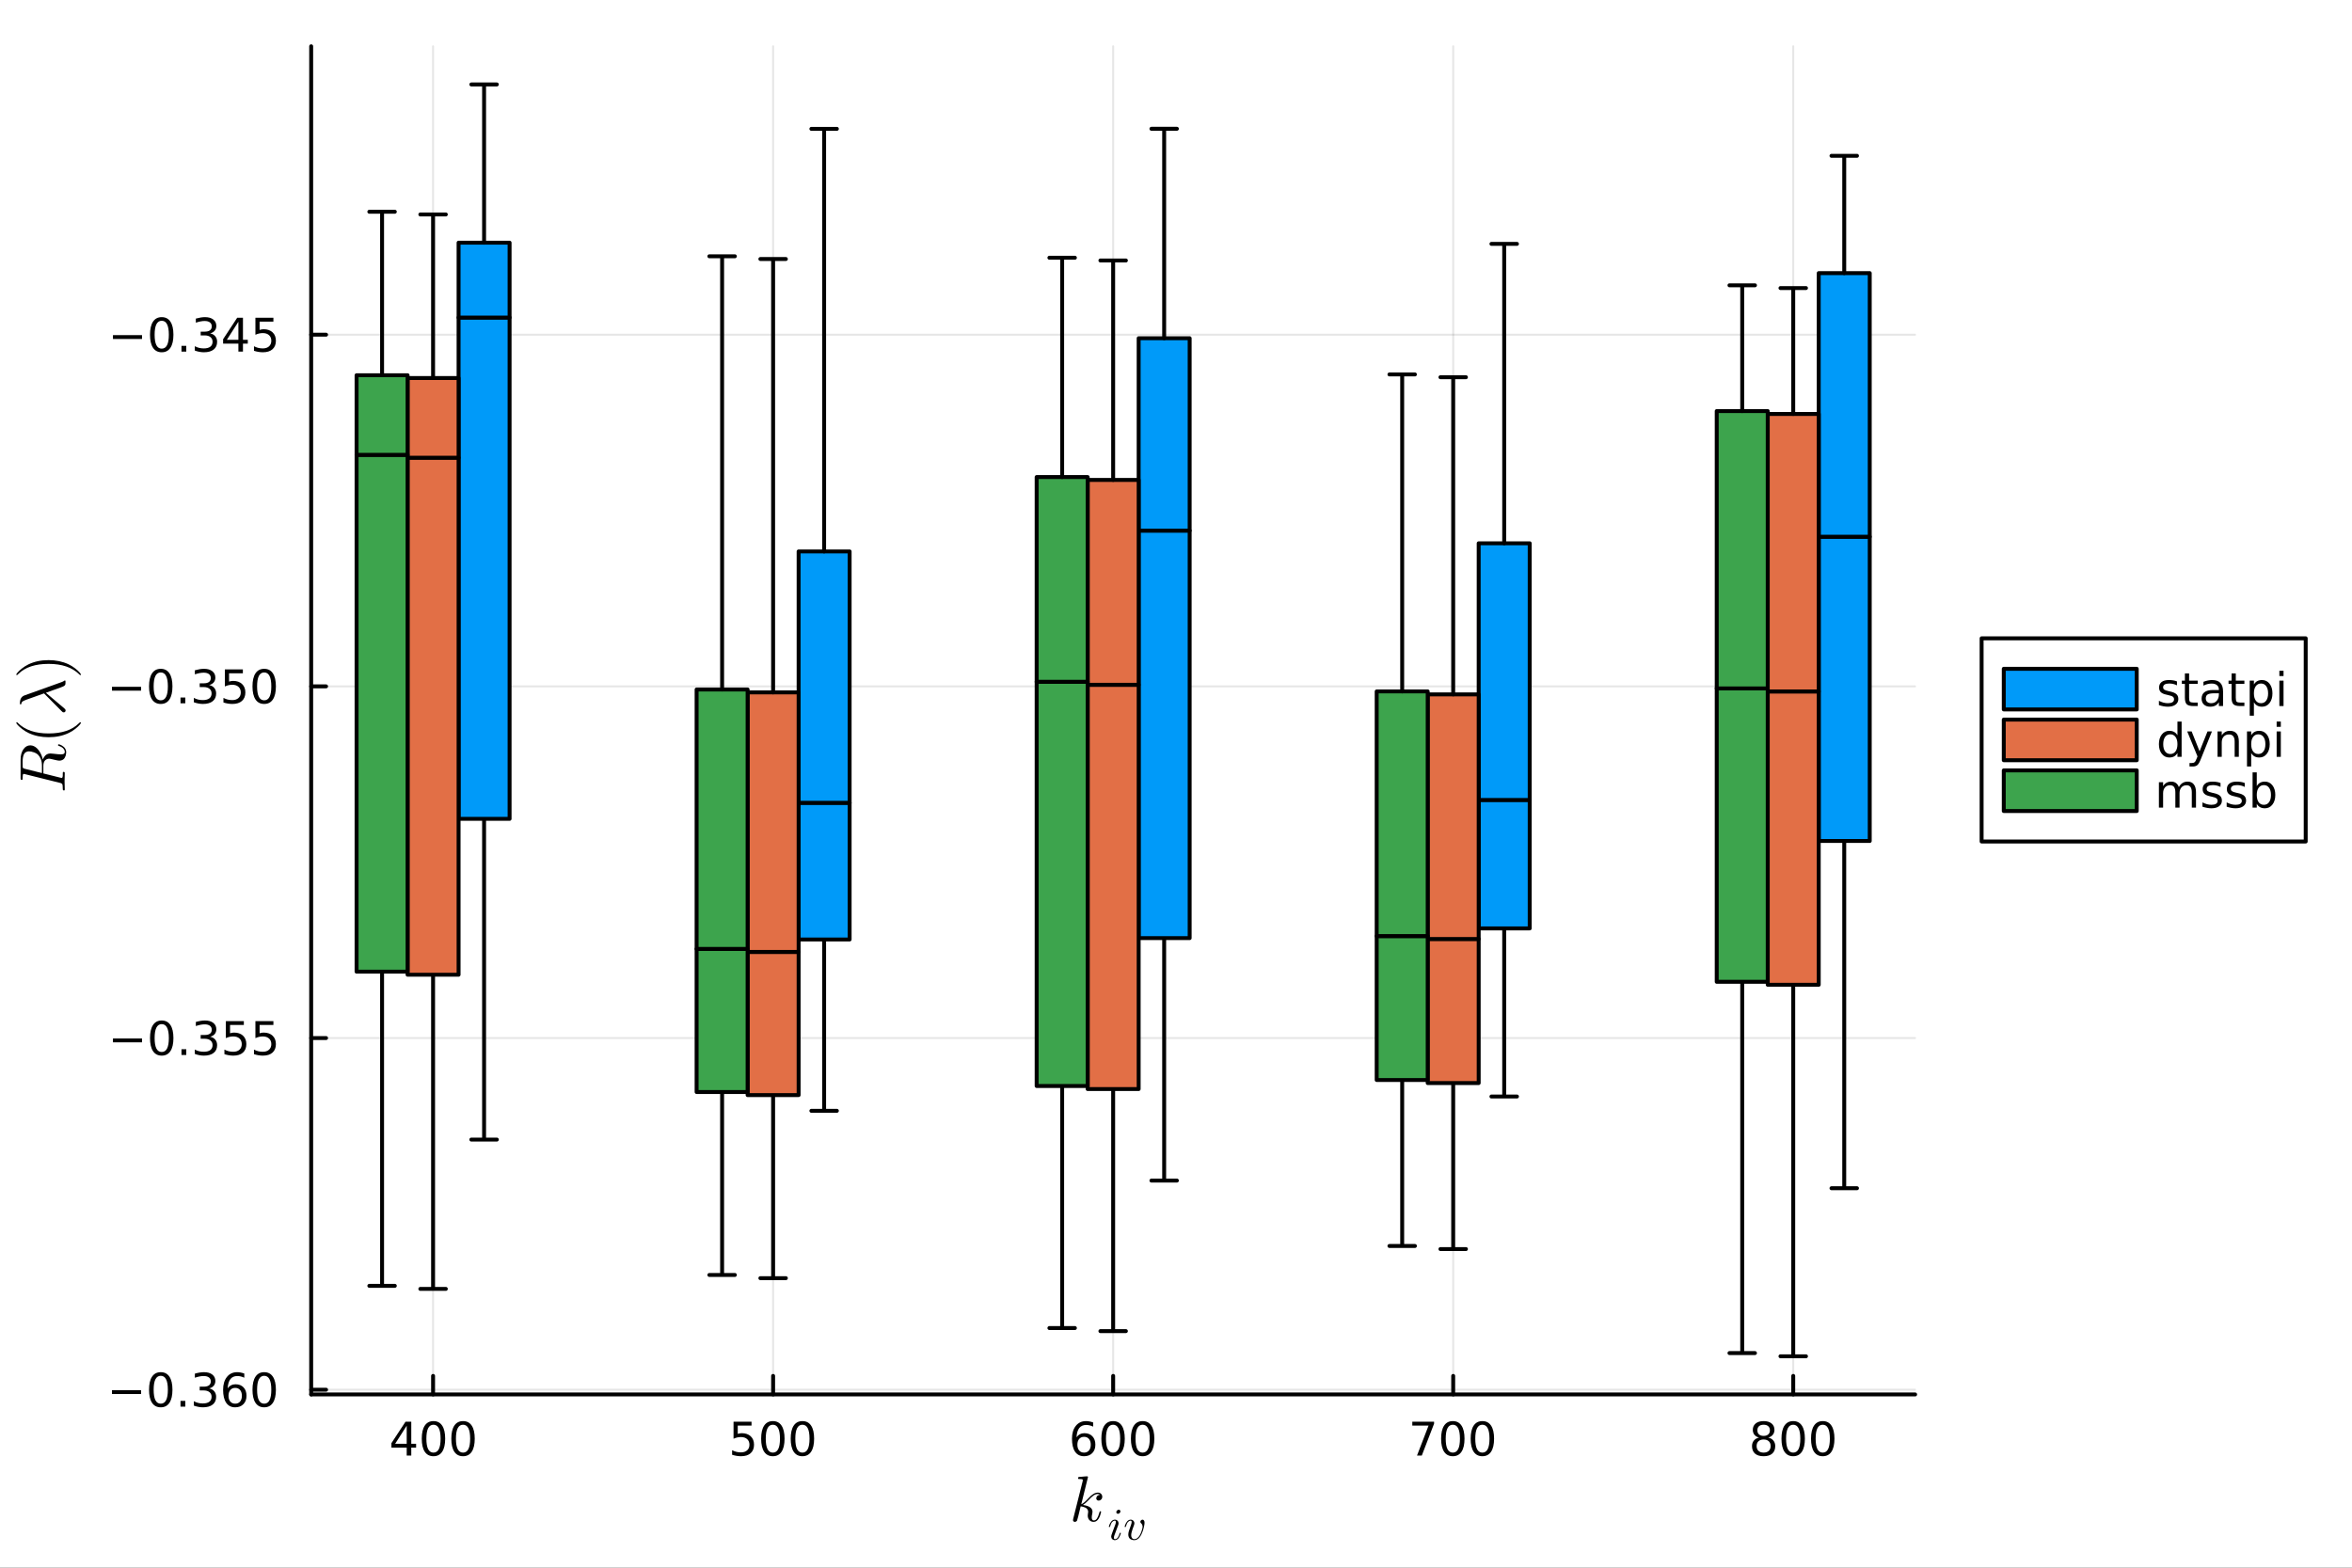 <?xml version="1.0" encoding="utf-8"?>
<svg xmlns="http://www.w3.org/2000/svg" xmlns:xlink="http://www.w3.org/1999/xlink" width="600" height="400" viewBox="0 0 2400 1600">
<rect x="0" y="0" width="2400" height="1600" fill="#333333" stroke="none"/>
<defs>
  <clipPath id="clip760">
    <rect x="0" y="0" width="2400" height="1600"/>
  </clipPath>
</defs>
<path clip-path="url(#clip760)" d="M0 1600 L2400 1600 L2400 0 L0 0  Z" fill="#ffffff" fill-rule="evenodd" fill-opacity="1"/>
<defs>
  <clipPath id="clip761">
    <rect x="480" y="0" width="1681" height="1600"/>
  </clipPath>
</defs>
<path clip-path="url(#clip760)" d="M317.528 1423.18 L1954.22 1423.18 L1954.22 47.244 L317.528 47.244  Z" fill="#ffffff" fill-rule="evenodd" fill-opacity="1"/>
<defs>
  <clipPath id="clip762">
    <rect x="317" y="47" width="1638" height="1377"/>
  </clipPath>
</defs>
<polyline clip-path="url(#clip762)" style="stroke:#000000; stroke-linecap:round; stroke-linejoin:round; stroke-width:2; stroke-opacity:0.1; fill:none" points="441.919,1423.18 441.919,47.244 "/>
<polyline clip-path="url(#clip762)" style="stroke:#000000; stroke-linecap:round; stroke-linejoin:round; stroke-width:2; stroke-opacity:0.1; fill:none" points="788.896,1423.18 788.896,47.244 "/>
<polyline clip-path="url(#clip762)" style="stroke:#000000; stroke-linecap:round; stroke-linejoin:round; stroke-width:2; stroke-opacity:0.1; fill:none" points="1135.87,1423.18 1135.87,47.244 "/>
<polyline clip-path="url(#clip762)" style="stroke:#000000; stroke-linecap:round; stroke-linejoin:round; stroke-width:2; stroke-opacity:0.1; fill:none" points="1482.85,1423.18 1482.85,47.244 "/>
<polyline clip-path="url(#clip762)" style="stroke:#000000; stroke-linecap:round; stroke-linejoin:round; stroke-width:2; stroke-opacity:0.1; fill:none" points="1829.83,1423.18 1829.83,47.244 "/>
<polyline clip-path="url(#clip760)" style="stroke:#000000; stroke-linecap:round; stroke-linejoin:round; stroke-width:4; stroke-opacity:1; fill:none" points="317.528,1423.18 1954.22,1423.18 "/>
<polyline clip-path="url(#clip760)" style="stroke:#000000; stroke-linecap:round; stroke-linejoin:round; stroke-width:4; stroke-opacity:1; fill:none" points="441.919,1423.18 441.919,1404.28 "/>
<polyline clip-path="url(#clip760)" style="stroke:#000000; stroke-linecap:round; stroke-linejoin:round; stroke-width:4; stroke-opacity:1; fill:none" points="788.896,1423.18 788.896,1404.28 "/>
<polyline clip-path="url(#clip760)" style="stroke:#000000; stroke-linecap:round; stroke-linejoin:round; stroke-width:4; stroke-opacity:1; fill:none" points="1135.87,1423.18 1135.87,1404.28 "/>
<polyline clip-path="url(#clip760)" style="stroke:#000000; stroke-linecap:round; stroke-linejoin:round; stroke-width:4; stroke-opacity:1; fill:none" points="1482.85,1423.18 1482.85,1404.28 "/>
<polyline clip-path="url(#clip760)" style="stroke:#000000; stroke-linecap:round; stroke-linejoin:round; stroke-width:4; stroke-opacity:1; fill:none" points="1829.83,1423.18 1829.83,1404.28 "/>
<path clip-path="url(#clip760)" d="M415.009 1455.09 L403.204 1473.54 L415.009 1473.54 L415.009 1455.09 M413.783 1451.02 L419.662 1451.02 L419.662 1473.54 L424.593 1473.54 L424.593 1477.43 L419.662 1477.43 L419.662 1485.58 L415.009 1485.58 L415.009 1477.43 L399.408 1477.43 L399.408 1472.92 L413.783 1451.02 Z" fill="#000000" fill-rule="nonzero" fill-opacity="1" /><path clip-path="url(#clip760)" d="M442.324 1454.1 Q438.713 1454.1 436.884 1457.66 Q435.079 1461.2 435.079 1468.33 Q435.079 1475.44 436.884 1479.01 Q438.713 1482.55 442.324 1482.55 Q445.958 1482.55 447.764 1479.01 Q449.592 1475.44 449.592 1468.33 Q449.592 1461.2 447.764 1457.66 Q445.958 1454.1 442.324 1454.1 M442.324 1450.39 Q448.134 1450.39 451.19 1455 Q454.268 1459.58 454.268 1468.33 Q454.268 1477.06 451.19 1481.67 Q448.134 1486.25 442.324 1486.25 Q436.514 1486.25 433.435 1481.67 Q430.38 1477.06 430.38 1468.33 Q430.38 1459.58 433.435 1455 Q436.514 1450.39 442.324 1450.39 Z" fill="#000000" fill-rule="nonzero" fill-opacity="1" /><path clip-path="url(#clip760)" d="M472.486 1454.1 Q468.875 1454.1 467.046 1457.66 Q465.241 1461.2 465.241 1468.33 Q465.241 1475.44 467.046 1479.01 Q468.875 1482.55 472.486 1482.55 Q476.12 1482.55 477.926 1479.01 Q479.754 1475.44 479.754 1468.33 Q479.754 1461.2 477.926 1457.66 Q476.12 1454.1 472.486 1454.1 M472.486 1450.39 Q478.296 1450.39 481.352 1455 Q484.43 1459.58 484.43 1468.33 Q484.43 1477.06 481.352 1481.67 Q478.296 1486.25 472.486 1486.25 Q466.676 1486.25 463.597 1481.67 Q460.542 1477.06 460.542 1468.33 Q460.542 1459.58 463.597 1455 Q466.676 1450.39 472.486 1450.39 Z" fill="#000000" fill-rule="nonzero" fill-opacity="1" /><path clip-path="url(#clip760)" d="M748.514 1451.02 L766.87 1451.02 L766.87 1454.96 L752.796 1454.96 L752.796 1463.43 Q753.815 1463.08 754.833 1462.92 Q755.852 1462.73 756.87 1462.73 Q762.657 1462.73 766.037 1465.9 Q769.417 1469.08 769.417 1474.49 Q769.417 1480.07 765.944 1483.17 Q762.472 1486.25 756.153 1486.25 Q753.977 1486.25 751.708 1485.88 Q749.463 1485.51 747.056 1484.77 L747.056 1480.07 Q749.139 1481.2 751.361 1481.76 Q753.583 1482.32 756.06 1482.32 Q760.065 1482.32 762.403 1480.21 Q764.741 1478.1 764.741 1474.49 Q764.741 1470.88 762.403 1468.77 Q760.065 1466.67 756.06 1466.67 Q754.185 1466.67 752.31 1467.08 Q750.458 1467.5 748.514 1468.38 L748.514 1451.02 Z" fill="#000000" fill-rule="nonzero" fill-opacity="1" /><path clip-path="url(#clip760)" d="M788.629 1454.1 Q785.018 1454.1 783.19 1457.66 Q781.384 1461.2 781.384 1468.33 Q781.384 1475.44 783.19 1479.01 Q785.018 1482.55 788.629 1482.55 Q792.264 1482.55 794.069 1479.01 Q795.898 1475.44 795.898 1468.33 Q795.898 1461.2 794.069 1457.66 Q792.264 1454.1 788.629 1454.1 M788.629 1450.39 Q794.44 1450.39 797.495 1455 Q800.574 1459.58 800.574 1468.33 Q800.574 1477.06 797.495 1481.67 Q794.44 1486.25 788.629 1486.25 Q782.819 1486.25 779.741 1481.67 Q776.685 1477.06 776.685 1468.33 Q776.685 1459.58 779.741 1455 Q782.819 1450.39 788.629 1450.39 Z" fill="#000000" fill-rule="nonzero" fill-opacity="1" /><path clip-path="url(#clip760)" d="M818.791 1454.1 Q815.18 1454.1 813.352 1457.66 Q811.546 1461.2 811.546 1468.33 Q811.546 1475.44 813.352 1479.01 Q815.18 1482.55 818.791 1482.55 Q822.426 1482.55 824.231 1479.01 Q826.06 1475.44 826.06 1468.33 Q826.06 1461.2 824.231 1457.66 Q822.426 1454.1 818.791 1454.1 M818.791 1450.39 Q824.601 1450.39 827.657 1455 Q830.736 1459.58 830.736 1468.33 Q830.736 1477.06 827.657 1481.67 Q824.601 1486.25 818.791 1486.25 Q812.981 1486.25 809.902 1481.67 Q806.847 1477.06 806.847 1468.33 Q806.847 1459.58 809.902 1455 Q812.981 1450.39 818.791 1450.39 Z" fill="#000000" fill-rule="nonzero" fill-opacity="1" /><path clip-path="url(#clip760)" d="M1106.2 1466.44 Q1103.05 1466.44 1101.2 1468.59 Q1099.37 1470.74 1099.37 1474.49 Q1099.37 1478.22 1101.2 1480.39 Q1103.05 1482.55 1106.2 1482.55 Q1109.34 1482.55 1111.17 1480.39 Q1113.03 1478.22 1113.03 1474.49 Q1113.03 1470.74 1111.17 1468.59 Q1109.34 1466.44 1106.2 1466.44 M1115.48 1451.78 L1115.48 1456.04 Q1113.72 1455.21 1111.91 1454.77 Q1110.13 1454.33 1108.37 1454.33 Q1103.74 1454.33 1101.29 1457.45 Q1098.86 1460.58 1098.51 1466.9 Q1099.88 1464.89 1101.94 1463.82 Q1104 1462.73 1106.47 1462.73 Q1111.68 1462.73 1114.69 1465.9 Q1117.72 1469.05 1117.72 1474.49 Q1117.72 1479.82 1114.58 1483.03 Q1111.43 1486.25 1106.2 1486.25 Q1100.2 1486.25 1097.03 1481.67 Q1093.86 1477.06 1093.86 1468.33 Q1093.86 1460.14 1097.75 1455.28 Q1101.64 1450.39 1108.19 1450.39 Q1109.95 1450.39 1111.73 1450.74 Q1113.53 1451.09 1115.48 1451.78 Z" fill="#000000" fill-rule="nonzero" fill-opacity="1" /><path clip-path="url(#clip760)" d="M1135.78 1454.1 Q1132.17 1454.1 1130.34 1457.66 Q1128.53 1461.2 1128.53 1468.33 Q1128.53 1475.44 1130.34 1479.01 Q1132.17 1482.55 1135.78 1482.55 Q1139.41 1482.55 1141.22 1479.01 Q1143.05 1475.44 1143.05 1468.33 Q1143.05 1461.2 1141.22 1457.66 Q1139.41 1454.1 1135.78 1454.1 M1135.78 1450.39 Q1141.59 1450.39 1144.65 1455 Q1147.72 1459.58 1147.72 1468.33 Q1147.72 1477.06 1144.65 1481.67 Q1141.59 1486.25 1135.78 1486.25 Q1129.97 1486.25 1126.89 1481.67 Q1123.84 1477.06 1123.84 1468.33 Q1123.84 1459.58 1126.89 1455 Q1129.97 1450.39 1135.78 1450.39 Z" fill="#000000" fill-rule="nonzero" fill-opacity="1" /><path clip-path="url(#clip760)" d="M1165.94 1454.1 Q1162.33 1454.1 1160.5 1457.66 Q1158.7 1461.2 1158.7 1468.33 Q1158.7 1475.44 1160.5 1479.01 Q1162.33 1482.55 1165.94 1482.55 Q1169.58 1482.55 1171.38 1479.01 Q1173.21 1475.44 1173.21 1468.33 Q1173.21 1461.2 1171.38 1457.66 Q1169.58 1454.1 1165.94 1454.1 M1165.94 1450.39 Q1171.75 1450.39 1174.81 1455 Q1177.89 1459.58 1177.89 1468.33 Q1177.89 1477.06 1174.81 1481.67 Q1171.75 1486.25 1165.94 1486.25 Q1160.13 1486.25 1157.05 1481.67 Q1154 1477.06 1154 1468.33 Q1154 1459.58 1157.05 1455 Q1160.13 1450.39 1165.94 1450.39 Z" fill="#000000" fill-rule="nonzero" fill-opacity="1" /><path clip-path="url(#clip760)" d="M1441.12 1451.02 L1463.35 1451.02 L1463.35 1453.01 L1450.8 1485.58 L1445.92 1485.58 L1457.72 1454.96 L1441.12 1454.96 L1441.12 1451.02 Z" fill="#000000" fill-rule="nonzero" fill-opacity="1" /><path clip-path="url(#clip760)" d="M1482.47 1454.1 Q1478.86 1454.1 1477.03 1457.66 Q1475.22 1461.2 1475.22 1468.33 Q1475.22 1475.44 1477.03 1479.01 Q1478.86 1482.55 1482.47 1482.55 Q1486.1 1482.55 1487.91 1479.01 Q1489.74 1475.44 1489.74 1468.33 Q1489.74 1461.2 1487.91 1457.66 Q1486.1 1454.1 1482.47 1454.1 M1482.47 1450.39 Q1488.28 1450.39 1491.33 1455 Q1494.41 1459.58 1494.41 1468.33 Q1494.41 1477.06 1491.33 1481.67 Q1488.28 1486.25 1482.47 1486.25 Q1476.66 1486.25 1473.58 1481.67 Q1470.52 1477.06 1470.52 1468.33 Q1470.52 1459.58 1473.58 1455 Q1476.66 1450.39 1482.47 1450.39 Z" fill="#000000" fill-rule="nonzero" fill-opacity="1" /><path clip-path="url(#clip760)" d="M1512.63 1454.1 Q1509.02 1454.1 1507.19 1457.66 Q1505.38 1461.2 1505.38 1468.33 Q1505.38 1475.44 1507.19 1479.01 Q1509.02 1482.55 1512.63 1482.55 Q1516.26 1482.55 1518.07 1479.01 Q1519.9 1475.44 1519.9 1468.33 Q1519.9 1461.2 1518.07 1457.66 Q1516.26 1454.1 1512.63 1454.1 M1512.63 1450.39 Q1518.44 1450.39 1521.49 1455 Q1524.57 1459.58 1524.57 1468.33 Q1524.57 1477.06 1521.49 1481.67 Q1518.44 1486.25 1512.63 1486.25 Q1506.82 1486.25 1503.74 1481.67 Q1500.68 1477.06 1500.68 1468.33 Q1500.68 1459.58 1503.74 1455 Q1506.82 1450.39 1512.63 1450.39 Z" fill="#000000" fill-rule="nonzero" fill-opacity="1" /><path clip-path="url(#clip760)" d="M1799.62 1469.17 Q1796.28 1469.17 1794.36 1470.95 Q1792.46 1472.73 1792.46 1475.86 Q1792.46 1478.98 1794.36 1480.77 Q1796.28 1482.55 1799.62 1482.55 Q1802.95 1482.55 1804.87 1480.77 Q1806.79 1478.96 1806.79 1475.86 Q1806.79 1472.73 1804.87 1470.95 Q1802.97 1469.17 1799.62 1469.17 M1794.94 1467.18 Q1791.93 1466.44 1790.24 1464.38 Q1788.58 1462.32 1788.58 1459.35 Q1788.58 1455.21 1791.52 1452.8 Q1794.48 1450.39 1799.62 1450.39 Q1804.78 1450.39 1807.72 1452.8 Q1810.66 1455.21 1810.66 1459.35 Q1810.66 1462.32 1808.97 1464.38 Q1807.3 1466.44 1804.32 1467.18 Q1807.7 1467.96 1809.57 1470.26 Q1811.47 1472.55 1811.47 1475.86 Q1811.47 1480.88 1808.39 1483.57 Q1805.34 1486.25 1799.62 1486.25 Q1793.9 1486.25 1790.82 1483.57 Q1787.77 1480.88 1787.77 1475.86 Q1787.77 1472.55 1789.66 1470.26 Q1791.56 1467.96 1794.94 1467.18 M1793.23 1459.79 Q1793.23 1462.48 1794.9 1463.98 Q1796.59 1465.49 1799.62 1465.49 Q1802.63 1465.49 1804.32 1463.98 Q1806.03 1462.48 1806.03 1459.79 Q1806.03 1457.11 1804.32 1455.6 Q1802.63 1454.1 1799.62 1454.1 Q1796.59 1454.1 1794.9 1455.6 Q1793.23 1457.11 1793.23 1459.79 Z" fill="#000000" fill-rule="nonzero" fill-opacity="1" /><path clip-path="url(#clip760)" d="M1829.78 1454.1 Q1826.17 1454.1 1824.34 1457.66 Q1822.53 1461.2 1822.53 1468.33 Q1822.53 1475.44 1824.34 1479.01 Q1826.17 1482.55 1829.78 1482.55 Q1833.41 1482.55 1835.22 1479.01 Q1837.05 1475.44 1837.05 1468.33 Q1837.05 1461.2 1835.22 1457.66 Q1833.41 1454.1 1829.78 1454.1 M1829.78 1450.39 Q1835.59 1450.39 1838.65 1455 Q1841.72 1459.58 1841.72 1468.33 Q1841.72 1477.06 1838.65 1481.67 Q1835.59 1486.25 1829.78 1486.25 Q1823.97 1486.25 1820.89 1481.67 Q1817.84 1477.06 1817.84 1468.33 Q1817.84 1459.58 1820.89 1455 Q1823.97 1450.39 1829.78 1450.39 Z" fill="#000000" fill-rule="nonzero" fill-opacity="1" /><path clip-path="url(#clip760)" d="M1859.94 1454.1 Q1856.33 1454.1 1854.5 1457.66 Q1852.7 1461.2 1852.7 1468.33 Q1852.7 1475.44 1854.5 1479.01 Q1856.33 1482.55 1859.94 1482.55 Q1863.58 1482.55 1865.38 1479.01 Q1867.21 1475.44 1867.21 1468.33 Q1867.21 1461.2 1865.38 1457.66 Q1863.58 1454.1 1859.94 1454.1 M1859.94 1450.39 Q1865.75 1450.39 1868.81 1455 Q1871.89 1459.58 1871.89 1468.33 Q1871.89 1477.06 1868.81 1481.67 Q1865.75 1486.25 1859.94 1486.25 Q1854.13 1486.25 1851.05 1481.67 Q1848 1477.06 1848 1468.33 Q1848 1459.58 1851.05 1455 Q1854.13 1450.39 1859.94 1450.39 Z" fill="#000000" fill-rule="nonzero" fill-opacity="1" /><path clip-path="url(#clip760)" d="M1124.75 1527.51 Q1124.75 1529.35 1123.63 1530.44 Q1122.53 1531.54 1121.15 1531.54 Q1119.92 1531.54 1119.28 1530.83 Q1118.63 1530.12 1118.63 1529.22 Q1118.63 1528.83 1118.79 1528.35 Q1118.96 1527.83 1119.31 1527.22 Q1119.7 1526.61 1120.5 1526.16 Q1121.31 1525.71 1122.4 1525.64 Q1122.18 1525.42 1122.11 1525.38 Q1121.63 1525 1120.73 1524.87 Q1120.6 1524.81 1120.15 1524.81 Q1117.93 1524.81 1115.67 1526.45 Q1113.45 1528.06 1110.71 1531.12 Q1107.26 1534.69 1105.04 1536.01 Q1114.8 1537.3 1114.8 1542.94 Q1114.8 1543.87 1114.54 1545 Q1114.03 1547.12 1114.03 1548.67 Q1114.03 1551.76 1116.12 1551.76 Q1118.15 1551.76 1119.44 1549.7 Q1120.76 1547.64 1121.85 1543.61 Q1122.02 1542.87 1122.18 1542.65 Q1122.34 1542.42 1122.79 1542.42 Q1123.59 1542.42 1123.59 1543.07 Q1122.85 1546.83 1121.21 1549.73 Q1119.12 1553.24 1115.99 1553.24 Q1113.38 1553.24 1111.64 1551.44 Q1109.94 1549.6 1109.94 1546.71 Q1109.94 1546 1110.2 1544.39 Q1110.39 1543.74 1110.39 1543 Q1110.39 1541.49 1109.55 1540.36 Q1108.71 1539.2 1107.36 1538.62 Q1106.01 1538.04 1104.88 1537.78 Q1103.79 1537.49 1102.72 1537.4 Q1099.5 1551.02 1099.05 1551.86 Q1098.76 1552.44 1098.12 1552.82 Q1097.47 1553.24 1096.8 1553.24 Q1096.15 1553.24 1095.51 1552.79 Q1094.9 1552.37 1094.9 1551.38 Q1094.9 1550.86 1095.16 1549.93 L1104.72 1511.92 L1104.91 1510.63 Q1104.91 1510.25 1104.75 1510.05 Q1104.62 1509.83 1103.85 1509.67 Q1103.11 1509.51 1101.63 1509.51 Q1101.02 1509.51 1100.73 1509.48 Q1100.47 1509.44 1100.24 1509.28 Q1100.02 1509.09 1100.02 1508.7 Q1100.02 1508.15 1100.24 1507.86 Q1100.5 1507.54 1100.69 1507.48 Q1100.89 1507.41 1101.27 1507.38 Q1101.82 1507.35 1103.66 1507.19 Q1105.49 1507 1107.07 1506.87 Q1108.65 1506.74 1109.33 1506.74 Q1109.71 1506.74 1109.91 1506.93 Q1110.13 1507.09 1110.16 1507.29 L1110.2 1507.45 L1103.34 1535.27 Q1106.17 1534.14 1110.65 1529.15 Q1115.83 1523.36 1120.28 1523.36 Q1122.37 1523.36 1123.56 1524.64 Q1124.75 1525.9 1124.75 1527.51 Z" fill="#000000" fill-rule="nonzero" fill-opacity="1" /><path clip-path="url(#clip760)" d="M1143.29 1542.52 Q1143.29 1543.51 1142.48 1544.25 Q1141.69 1544.98 1140.83 1544.98 Q1140.04 1544.98 1139.55 1544.5 Q1139.08 1544.01 1139.08 1543.31 Q1139.08 1542.38 1139.86 1541.62 Q1140.65 1540.85 1141.58 1540.85 Q1142.34 1540.85 1142.82 1541.32 Q1143.29 1541.8 1143.29 1542.52 M1143.7 1564.77 Q1143.7 1564.95 1143.49 1565.67 Q1143.29 1566.37 1142.79 1567.45 Q1142.32 1568.51 1141.67 1569.5 Q1141.01 1570.5 1139.93 1571.2 Q1138.87 1571.89 1137.65 1571.89 Q1136.01 1571.89 1134.93 1570.81 Q1133.87 1569.73 1133.87 1568.11 Q1133.87 1567.23 1134.93 1564.41 Q1137.99 1556.2 1138.11 1555.87 Q1138.62 1554.58 1138.62 1553.45 Q1138.62 1552.93 1138.51 1552.62 Q1138.4 1552.28 1138.17 1552.17 Q1137.95 1552.03 1137.81 1552.01 Q1137.7 1551.99 1137.47 1551.99 Q1136.14 1551.99 1134.9 1553.34 Q1133.66 1554.69 1132.81 1557.71 Q1132.63 1558.28 1132.51 1558.41 Q1132.4 1558.55 1132.06 1558.55 Q1131.5 1558.53 1131.5 1558.07 Q1131.5 1557.94 1131.66 1557.42 Q1131.82 1556.88 1132.11 1556.07 Q1132.4 1555.23 1132.92 1554.38 Q1133.44 1553.5 1134.07 1552.73 Q1134.72 1551.96 1135.65 1551.47 Q1136.57 1550.97 1137.61 1550.97 Q1139.3 1550.97 1140.34 1552.08 Q1141.4 1553.16 1141.4 1554.76 Q1141.4 1555.64 1140.79 1557.2 Q1140.04 1559.22 1139.77 1559.88 L1137.97 1564.72 Q1137.32 1566.48 1137.11 1567.02 Q1136.93 1567.54 1136.78 1568.17 Q1136.64 1568.78 1136.64 1569.35 Q1136.64 1570.14 1136.89 1570.5 Q1137.16 1570.86 1137.75 1570.86 Q1139.37 1570.86 1140.56 1569.26 Q1141.76 1567.63 1142.46 1565.15 Q1142.48 1565.09 1142.5 1564.97 Q1142.68 1564.41 1142.86 1564.34 Q1142.95 1564.32 1143.13 1564.32 Q1143.7 1564.32 1143.7 1564.77 Z" fill="#000000" fill-rule="nonzero" fill-opacity="1" /><path clip-path="url(#clip760)" d="M1167.9 1554.2 Q1167.9 1554.78 1167.74 1555.93 Q1167.59 1557.08 1167.2 1558.75 Q1166.82 1560.42 1166.26 1562.18 Q1165.71 1563.94 1164.86 1565.69 Q1164 1567.43 1162.99 1568.81 Q1161.97 1570.18 1160.55 1571.04 Q1159.13 1571.89 1157.53 1571.89 Q1156.79 1571.89 1156.07 1571.78 Q1155.34 1571.67 1154.44 1571.31 Q1153.54 1570.95 1152.89 1570.36 Q1152.23 1569.75 1151.78 1568.67 Q1151.33 1567.59 1151.33 1566.17 Q1151.33 1564.7 1151.87 1562.74 Q1152.44 1560.76 1153.97 1556.7 Q1154.76 1554.6 1154.76 1553.45 Q1154.76 1552.93 1154.65 1552.62 Q1154.53 1552.28 1154.31 1552.17 Q1154.08 1552.03 1153.95 1552.01 Q1153.83 1551.99 1153.61 1551.99 Q1152.37 1551.99 1151.11 1553.27 Q1149.84 1554.56 1148.94 1557.71 Q1148.76 1558.28 1148.65 1558.41 Q1148.54 1558.55 1148.2 1558.55 Q1147.63 1558.53 1147.63 1558.07 Q1147.63 1557.94 1147.79 1557.42 Q1147.95 1556.88 1148.24 1556.07 Q1148.54 1555.23 1149.05 1554.38 Q1149.57 1553.5 1150.2 1552.73 Q1150.86 1551.96 1151.78 1551.47 Q1152.71 1550.97 1153.74 1550.97 Q1155.43 1550.97 1156.47 1552.08 Q1157.53 1553.16 1157.53 1554.76 Q1157.53 1555.64 1156.97 1557.06 Q1156.02 1559.63 1155.59 1560.87 Q1155.16 1562.11 1154.71 1563.87 Q1154.28 1565.63 1154.28 1566.84 Q1154.28 1568.69 1155.14 1569.77 Q1156 1570.86 1157.71 1570.86 Q1159.24 1570.86 1160.62 1569.75 Q1162.02 1568.63 1162.94 1567.02 Q1163.87 1565.4 1164.56 1563.6 Q1165.26 1561.77 1165.58 1560.4 Q1165.92 1559 1165.92 1558.34 Q1165.92 1556.07 1164.36 1554.58 Q1163.93 1554.15 1163.78 1553.88 Q1163.62 1553.61 1163.62 1553.18 Q1163.62 1552.39 1164.32 1551.69 Q1165.04 1550.97 1165.87 1550.97 Q1166.64 1550.97 1167.27 1551.74 Q1167.9 1552.51 1167.9 1554.2 Z" fill="#000000" fill-rule="nonzero" fill-opacity="1" /><polyline clip-path="url(#clip762)" style="stroke:#000000; stroke-linecap:round; stroke-linejoin:round; stroke-width:2; stroke-opacity:0.1; fill:none" points="317.528,1418.36 1954.22,1418.36 "/>
<polyline clip-path="url(#clip762)" style="stroke:#000000; stroke-linecap:round; stroke-linejoin:round; stroke-width:2; stroke-opacity:0.1; fill:none" points="317.528,1059.44 1954.22,1059.44 "/>
<polyline clip-path="url(#clip762)" style="stroke:#000000; stroke-linecap:round; stroke-linejoin:round; stroke-width:2; stroke-opacity:0.1; fill:none" points="317.528,700.508 1954.22,700.508 "/>
<polyline clip-path="url(#clip762)" style="stroke:#000000; stroke-linecap:round; stroke-linejoin:round; stroke-width:2; stroke-opacity:0.1; fill:none" points="317.528,341.58 1954.22,341.58 "/>
<polyline clip-path="url(#clip760)" style="stroke:#000000; stroke-linecap:round; stroke-linejoin:round; stroke-width:4; stroke-opacity:1; fill:none" points="317.528,1423.18 317.528,47.244 "/>
<polyline clip-path="url(#clip760)" style="stroke:#000000; stroke-linecap:round; stroke-linejoin:round; stroke-width:4; stroke-opacity:1; fill:none" points="317.528,1418.36 332.725,1418.36 "/>
<polyline clip-path="url(#clip760)" style="stroke:#000000; stroke-linecap:round; stroke-linejoin:round; stroke-width:4; stroke-opacity:1; fill:none" points="317.528,1059.44 332.725,1059.44 "/>
<polyline clip-path="url(#clip760)" style="stroke:#000000; stroke-linecap:round; stroke-linejoin:round; stroke-width:4; stroke-opacity:1; fill:none" points="317.528,700.508 332.725,700.508 "/>
<polyline clip-path="url(#clip760)" style="stroke:#000000; stroke-linecap:round; stroke-linejoin:round; stroke-width:4; stroke-opacity:1; fill:none" points="317.528,341.58 332.725,341.58 "/>
<path clip-path="url(#clip760)" d="M114.26 1418.82 L143.936 1418.82 L143.936 1422.75 L114.26 1422.75 L114.26 1418.82 Z" fill="#000000" fill-rule="nonzero" fill-opacity="1" /><path clip-path="url(#clip760)" d="M164.028 1404.16 Q160.417 1404.16 158.589 1407.73 Q156.783 1411.27 156.783 1418.4 Q156.783 1425.51 158.589 1429.07 Q160.417 1432.61 164.028 1432.61 Q167.663 1432.61 169.468 1429.07 Q171.297 1425.51 171.297 1418.4 Q171.297 1411.27 169.468 1407.73 Q167.663 1404.16 164.028 1404.16 M164.028 1400.46 Q169.839 1400.46 172.894 1405.07 Q175.973 1409.65 175.973 1418.4 Q175.973 1427.13 172.894 1431.73 Q169.839 1436.32 164.028 1436.32 Q158.218 1436.32 155.14 1431.73 Q152.084 1427.13 152.084 1418.4 Q152.084 1409.65 155.14 1405.07 Q158.218 1400.46 164.028 1400.46 Z" fill="#000000" fill-rule="nonzero" fill-opacity="1" /><path clip-path="url(#clip760)" d="M184.19 1429.76 L189.075 1429.76 L189.075 1435.64 L184.19 1435.64 L184.19 1429.76 Z" fill="#000000" fill-rule="nonzero" fill-opacity="1" /><path clip-path="url(#clip760)" d="M213.426 1417.01 Q216.783 1417.73 218.658 1420 Q220.556 1422.26 220.556 1425.6 Q220.556 1430.71 217.037 1433.51 Q213.519 1436.32 207.037 1436.32 Q204.862 1436.32 202.547 1435.88 Q200.255 1435.46 197.801 1434.6 L197.801 1430.09 Q199.746 1431.22 202.061 1431.8 Q204.375 1432.38 206.899 1432.38 Q211.297 1432.38 213.588 1430.64 Q215.903 1428.91 215.903 1425.6 Q215.903 1422.54 213.75 1420.83 Q211.621 1419.09 207.801 1419.09 L203.774 1419.09 L203.774 1415.25 L207.987 1415.25 Q211.436 1415.25 213.264 1413.88 Q215.093 1412.5 215.093 1409.9 Q215.093 1407.24 213.195 1405.83 Q211.32 1404.39 207.801 1404.39 Q205.88 1404.39 203.681 1404.81 Q201.482 1405.23 198.843 1406.11 L198.843 1401.94 Q201.505 1401.2 203.82 1400.83 Q206.158 1400.46 208.218 1400.46 Q213.542 1400.46 216.644 1402.89 Q219.746 1405.3 219.746 1409.42 Q219.746 1412.29 218.102 1414.28 Q216.459 1416.25 213.426 1417.01 Z" fill="#000000" fill-rule="nonzero" fill-opacity="1" /><path clip-path="url(#clip760)" d="M240 1416.5 Q236.852 1416.5 235 1418.65 Q233.172 1420.81 233.172 1424.56 Q233.172 1428.28 235 1430.46 Q236.852 1432.61 240 1432.61 Q243.148 1432.61 244.977 1430.46 Q246.829 1428.28 246.829 1424.56 Q246.829 1420.81 244.977 1418.65 Q243.148 1416.5 240 1416.5 M249.283 1401.85 L249.283 1406.11 Q247.523 1405.27 245.718 1404.83 Q243.935 1404.39 242.176 1404.39 Q237.547 1404.39 235.093 1407.52 Q232.662 1410.64 232.315 1416.96 Q233.681 1414.95 235.741 1413.88 Q237.801 1412.8 240.278 1412.8 Q245.486 1412.8 248.496 1415.97 Q251.528 1419.12 251.528 1424.56 Q251.528 1429.88 248.38 1433.1 Q245.232 1436.32 240 1436.32 Q234.005 1436.32 230.834 1431.73 Q227.662 1427.13 227.662 1418.4 Q227.662 1410.2 231.551 1405.34 Q235.44 1400.46 241.991 1400.46 Q243.75 1400.46 245.533 1400.81 Q247.338 1401.15 249.283 1401.85 Z" fill="#000000" fill-rule="nonzero" fill-opacity="1" /><path clip-path="url(#clip760)" d="M269.583 1404.16 Q265.972 1404.16 264.144 1407.73 Q262.338 1411.27 262.338 1418.4 Q262.338 1425.51 264.144 1429.07 Q265.972 1432.61 269.583 1432.61 Q273.218 1432.61 275.023 1429.07 Q276.852 1425.51 276.852 1418.4 Q276.852 1411.27 275.023 1407.73 Q273.218 1404.16 269.583 1404.16 M269.583 1400.46 Q275.394 1400.46 278.449 1405.07 Q281.528 1409.65 281.528 1418.4 Q281.528 1427.13 278.449 1431.73 Q275.394 1436.32 269.583 1436.32 Q263.773 1436.32 260.695 1431.73 Q257.639 1427.13 257.639 1418.4 Q257.639 1409.65 260.695 1405.07 Q263.773 1400.46 269.583 1400.46 Z" fill="#000000" fill-rule="nonzero" fill-opacity="1" /><path clip-path="url(#clip760)" d="M115.256 1059.89 L144.931 1059.89 L144.931 1063.82 L115.256 1063.82 L115.256 1059.89 Z" fill="#000000" fill-rule="nonzero" fill-opacity="1" /><path clip-path="url(#clip760)" d="M165.024 1045.23 Q161.413 1045.23 159.584 1048.8 Q157.778 1052.34 157.778 1059.47 Q157.778 1066.58 159.584 1070.14 Q161.413 1073.68 165.024 1073.68 Q168.658 1073.68 170.464 1070.14 Q172.292 1066.58 172.292 1059.47 Q172.292 1052.34 170.464 1048.8 Q168.658 1045.23 165.024 1045.23 M165.024 1041.53 Q170.834 1041.53 173.889 1046.14 Q176.968 1050.72 176.968 1059.47 Q176.968 1068.2 173.889 1072.8 Q170.834 1077.39 165.024 1077.39 Q159.214 1077.39 156.135 1072.8 Q153.079 1068.2 153.079 1059.47 Q153.079 1050.72 156.135 1046.14 Q159.214 1041.53 165.024 1041.53 Z" fill="#000000" fill-rule="nonzero" fill-opacity="1" /><path clip-path="url(#clip760)" d="M185.186 1070.84 L190.07 1070.84 L190.07 1076.72 L185.186 1076.72 L185.186 1070.84 Z" fill="#000000" fill-rule="nonzero" fill-opacity="1" /><path clip-path="url(#clip760)" d="M214.422 1058.08 Q217.778 1058.8 219.653 1061.07 Q221.551 1063.34 221.551 1066.67 Q221.551 1071.79 218.033 1074.59 Q214.514 1077.39 208.033 1077.39 Q205.857 1077.39 203.542 1076.95 Q201.25 1076.53 198.797 1075.67 L198.797 1071.16 Q200.741 1072.29 203.056 1072.87 Q205.371 1073.45 207.894 1073.45 Q212.292 1073.45 214.584 1071.72 Q216.898 1069.98 216.898 1066.67 Q216.898 1063.61 214.746 1061.9 Q212.616 1060.17 208.797 1060.17 L204.769 1060.17 L204.769 1056.32 L208.982 1056.32 Q212.431 1056.32 214.26 1054.96 Q216.088 1053.57 216.088 1050.98 Q216.088 1048.31 214.19 1046.9 Q212.315 1045.47 208.797 1045.47 Q206.875 1045.47 204.676 1045.88 Q202.477 1046.3 199.838 1047.18 L199.838 1043.01 Q202.5 1042.27 204.815 1041.9 Q207.153 1041.53 209.213 1041.53 Q214.537 1041.53 217.639 1043.96 Q220.741 1046.37 220.741 1050.49 Q220.741 1053.36 219.098 1055.35 Q217.454 1057.32 214.422 1058.08 Z" fill="#000000" fill-rule="nonzero" fill-opacity="1" /><path clip-path="url(#clip760)" d="M230.463 1042.16 L248.82 1042.16 L248.82 1046.09 L234.746 1046.09 L234.746 1054.56 Q235.764 1054.22 236.783 1054.05 Q237.801 1053.87 238.82 1053.87 Q244.607 1053.87 247.986 1057.04 Q251.366 1060.21 251.366 1065.63 Q251.366 1071.21 247.894 1074.31 Q244.421 1077.39 238.102 1077.39 Q235.926 1077.39 233.658 1077.02 Q231.412 1076.65 229.005 1075.91 L229.005 1071.21 Q231.088 1072.34 233.31 1072.9 Q235.533 1073.45 238.009 1073.45 Q242.014 1073.45 244.352 1071.35 Q246.69 1069.24 246.69 1065.63 Q246.69 1062.02 244.352 1059.91 Q242.014 1057.8 238.009 1057.8 Q236.135 1057.8 234.26 1058.22 Q232.408 1058.64 230.463 1059.52 L230.463 1042.16 Z" fill="#000000" fill-rule="nonzero" fill-opacity="1" /><path clip-path="url(#clip760)" d="M260.625 1042.16 L278.981 1042.16 L278.981 1046.09 L264.907 1046.09 L264.907 1054.56 Q265.926 1054.22 266.945 1054.05 Q267.963 1053.87 268.982 1053.87 Q274.769 1053.87 278.148 1057.04 Q281.528 1060.21 281.528 1065.63 Q281.528 1071.21 278.056 1074.31 Q274.583 1077.39 268.264 1077.39 Q266.088 1077.39 263.82 1077.02 Q261.574 1076.65 259.167 1075.91 L259.167 1071.21 Q261.25 1072.34 263.472 1072.9 Q265.695 1073.45 268.171 1073.45 Q272.176 1073.45 274.514 1071.35 Q276.852 1069.24 276.852 1065.63 Q276.852 1062.02 274.514 1059.91 Q272.176 1057.8 268.171 1057.8 Q266.296 1057.8 264.421 1058.22 Q262.57 1058.64 260.625 1059.52 L260.625 1042.16 Z" fill="#000000" fill-rule="nonzero" fill-opacity="1" /><path clip-path="url(#clip760)" d="M114.26 700.96 L143.936 700.96 L143.936 704.895 L114.26 704.895 L114.26 700.96 Z" fill="#000000" fill-rule="nonzero" fill-opacity="1" /><path clip-path="url(#clip760)" d="M164.028 686.307 Q160.417 686.307 158.589 689.872 Q156.783 693.413 156.783 700.543 Q156.783 707.649 158.589 711.214 Q160.417 714.756 164.028 714.756 Q167.663 714.756 169.468 711.214 Q171.297 707.649 171.297 700.543 Q171.297 693.413 169.468 689.872 Q167.663 686.307 164.028 686.307 M164.028 682.603 Q169.839 682.603 172.894 687.21 Q175.973 691.793 175.973 700.543 Q175.973 709.27 172.894 713.876 Q169.839 718.46 164.028 718.46 Q158.218 718.46 155.14 713.876 Q152.084 709.27 152.084 700.543 Q152.084 691.793 155.14 687.21 Q158.218 682.603 164.028 682.603 Z" fill="#000000" fill-rule="nonzero" fill-opacity="1" /><path clip-path="url(#clip760)" d="M184.19 711.909 L189.075 711.909 L189.075 717.788 L184.19 717.788 L184.19 711.909 Z" fill="#000000" fill-rule="nonzero" fill-opacity="1" /><path clip-path="url(#clip760)" d="M213.426 699.154 Q216.783 699.872 218.658 702.14 Q220.556 704.409 220.556 707.742 Q220.556 712.858 217.037 715.659 Q213.519 718.46 207.037 718.46 Q204.862 718.46 202.547 718.02 Q200.255 717.603 197.801 716.747 L197.801 712.233 Q199.746 713.367 202.061 713.946 Q204.375 714.524 206.899 714.524 Q211.297 714.524 213.588 712.788 Q215.903 711.052 215.903 707.742 Q215.903 704.686 213.75 702.974 Q211.621 701.237 207.801 701.237 L203.774 701.237 L203.774 697.395 L207.987 697.395 Q211.436 697.395 213.264 696.029 Q215.093 694.64 215.093 692.048 Q215.093 689.386 213.195 687.974 Q211.32 686.538 207.801 686.538 Q205.88 686.538 203.681 686.955 Q201.482 687.372 198.843 688.251 L198.843 684.085 Q201.505 683.344 203.82 682.974 Q206.158 682.603 208.218 682.603 Q213.542 682.603 216.644 685.034 Q219.746 687.441 219.746 691.562 Q219.746 694.432 218.102 696.423 Q216.459 698.39 213.426 699.154 Z" fill="#000000" fill-rule="nonzero" fill-opacity="1" /><path clip-path="url(#clip760)" d="M229.468 683.228 L247.824 683.228 L247.824 687.163 L233.75 687.163 L233.75 695.636 Q234.769 695.288 235.787 695.126 Q236.806 694.941 237.824 694.941 Q243.611 694.941 246.991 698.112 Q250.371 701.284 250.371 706.7 Q250.371 712.279 246.898 715.381 Q243.426 718.46 237.107 718.46 Q234.931 718.46 232.662 718.089 Q230.417 717.719 228.01 716.978 L228.01 712.279 Q230.093 713.413 232.315 713.969 Q234.537 714.524 237.014 714.524 Q241.019 714.524 243.357 712.418 Q245.695 710.311 245.695 706.7 Q245.695 703.089 243.357 700.983 Q241.019 698.876 237.014 698.876 Q235.139 698.876 233.264 699.293 Q231.412 699.71 229.468 700.589 L229.468 683.228 Z" fill="#000000" fill-rule="nonzero" fill-opacity="1" /><path clip-path="url(#clip760)" d="M269.583 686.307 Q265.972 686.307 264.144 689.872 Q262.338 693.413 262.338 700.543 Q262.338 707.649 264.144 711.214 Q265.972 714.756 269.583 714.756 Q273.218 714.756 275.023 711.214 Q276.852 707.649 276.852 700.543 Q276.852 693.413 275.023 689.872 Q273.218 686.307 269.583 686.307 M269.583 682.603 Q275.394 682.603 278.449 687.21 Q281.528 691.793 281.528 700.543 Q281.528 709.27 278.449 713.876 Q275.394 718.46 269.583 718.46 Q263.773 718.46 260.695 713.876 Q257.639 709.27 257.639 700.543 Q257.639 691.793 260.695 687.21 Q263.773 682.603 269.583 682.603 Z" fill="#000000" fill-rule="nonzero" fill-opacity="1" /><path clip-path="url(#clip760)" d="M115.256 342.032 L144.931 342.032 L144.931 345.967 L115.256 345.967 L115.256 342.032 Z" fill="#000000" fill-rule="nonzero" fill-opacity="1" /><path clip-path="url(#clip760)" d="M165.024 327.379 Q161.413 327.379 159.584 330.944 Q157.778 334.486 157.778 341.615 Q157.778 348.722 159.584 352.286 Q161.413 355.828 165.024 355.828 Q168.658 355.828 170.464 352.286 Q172.292 348.722 172.292 341.615 Q172.292 334.486 170.464 330.944 Q168.658 327.379 165.024 327.379 M165.024 323.675 Q170.834 323.675 173.889 328.282 Q176.968 332.865 176.968 341.615 Q176.968 350.342 173.889 354.948 Q170.834 359.532 165.024 359.532 Q159.214 359.532 156.135 354.948 Q153.079 350.342 153.079 341.615 Q153.079 332.865 156.135 328.282 Q159.214 323.675 165.024 323.675 Z" fill="#000000" fill-rule="nonzero" fill-opacity="1" /><path clip-path="url(#clip760)" d="M185.186 352.981 L190.07 352.981 L190.07 358.86 L185.186 358.86 L185.186 352.981 Z" fill="#000000" fill-rule="nonzero" fill-opacity="1" /><path clip-path="url(#clip760)" d="M214.422 340.226 Q217.778 340.944 219.653 343.212 Q221.551 345.481 221.551 348.814 Q221.551 353.93 218.033 356.731 Q214.514 359.532 208.033 359.532 Q205.857 359.532 203.542 359.092 Q201.25 358.675 198.797 357.819 L198.797 353.305 Q200.741 354.439 203.056 355.018 Q205.371 355.597 207.894 355.597 Q212.292 355.597 214.584 353.86 Q216.898 352.124 216.898 348.814 Q216.898 345.759 214.746 344.046 Q212.616 342.31 208.797 342.31 L204.769 342.31 L204.769 338.467 L208.982 338.467 Q212.431 338.467 214.26 337.101 Q216.088 335.712 216.088 333.12 Q216.088 330.458 214.19 329.046 Q212.315 327.611 208.797 327.611 Q206.875 327.611 204.676 328.027 Q202.477 328.444 199.838 329.324 L199.838 325.157 Q202.5 324.416 204.815 324.046 Q207.153 323.675 209.213 323.675 Q214.537 323.675 217.639 326.106 Q220.741 328.513 220.741 332.634 Q220.741 335.504 219.098 337.495 Q217.454 339.462 214.422 340.226 Z" fill="#000000" fill-rule="nonzero" fill-opacity="1" /><path clip-path="url(#clip760)" d="M243.264 328.375 L231.459 346.823 L243.264 346.823 L243.264 328.375 M242.037 324.3 L247.917 324.3 L247.917 346.823 L252.847 346.823 L252.847 350.712 L247.917 350.712 L247.917 358.86 L243.264 358.86 L243.264 350.712 L227.662 350.712 L227.662 346.198 L242.037 324.3 Z" fill="#000000" fill-rule="nonzero" fill-opacity="1" /><path clip-path="url(#clip760)" d="M260.625 324.3 L278.981 324.3 L278.981 328.236 L264.907 328.236 L264.907 336.708 Q265.926 336.361 266.945 336.199 Q267.963 336.013 268.982 336.013 Q274.769 336.013 278.148 339.185 Q281.528 342.356 281.528 347.773 Q281.528 353.351 278.056 356.453 Q274.583 359.532 268.264 359.532 Q266.088 359.532 263.82 359.161 Q261.574 358.791 259.167 358.05 L259.167 353.351 Q261.25 354.485 263.472 355.041 Q265.695 355.597 268.171 355.597 Q272.176 355.597 274.514 353.49 Q276.852 351.384 276.852 347.773 Q276.852 344.161 274.514 342.055 Q272.176 339.949 268.171 339.949 Q266.296 339.949 264.421 340.365 Q262.57 340.782 260.625 341.661 L260.625 324.3 Z" fill="#000000" fill-rule="nonzero" fill-opacity="1" /><path clip-path="url(#clip760)" d="M29.595 766.825 Q28.532 766.825 27.663 767.115 Q26.761 767.372 26.149 767.791 Q25.505 768.178 25.022 768.918 Q24.506 769.659 24.184 770.271 Q23.862 770.883 23.669 771.913 Q23.444 772.944 23.347 773.62 Q23.218 774.297 23.154 775.456 Q23.089 776.615 23.089 777.195 Q23.089 777.743 23.089 778.838 Q23.089 782.284 23.154 782.863 Q23.282 783.733 23.798 784.055 Q24.281 784.377 25.601 784.699 L42.799 788.983 L42.799 781.607 Q42.799 777.582 41.672 774.812 Q40.545 772.042 38.967 770.464 Q37.228 768.725 34.426 767.791 Q31.624 766.825 29.595 766.825 M59.965 759.643 Q60.319 759.643 61.124 759.933 Q61.929 760.19 63.057 760.835 Q64.152 761.479 65.15 762.348 Q66.148 763.218 66.825 764.603 Q67.533 765.988 67.533 767.566 Q67.533 767.952 67.501 768.339 Q67.501 768.725 67.34 769.691 Q67.211 770.625 66.954 771.398 Q66.728 772.171 66.181 773.137 Q65.665 774.103 64.957 774.78 Q64.216 775.424 63.057 775.875 Q61.865 776.326 60.416 776.326 Q59.128 776.326 54.812 775.263 Q51.141 774.329 50.239 774.329 Q49.24 774.329 48.306 774.651 Q47.373 774.941 46.406 775.682 Q45.44 776.39 44.86 777.904 Q44.248 779.417 44.248 781.543 L44.248 789.369 L61.736 793.749 Q61.769 793.749 62.219 793.846 Q62.638 793.942 62.864 793.942 Q63.282 793.942 63.54 793.685 Q63.797 793.395 63.926 792.686 Q64.023 791.978 64.055 791.43 Q64.055 790.85 64.055 789.659 Q64.055 788.177 64.313 787.92 Q64.474 787.791 64.764 787.791 Q65.215 787.791 65.537 787.92 Q65.826 788.016 65.923 788.274 Q66.02 788.499 66.052 788.66 Q66.084 788.822 66.084 789.111 L65.891 797.485 L66.084 805.794 Q66.084 806.728 65.343 806.728 Q64.699 806.728 64.442 806.503 Q64.152 806.277 64.12 805.987 Q64.055 805.697 64.055 804.957 Q64.055 803.346 63.959 802.38 Q63.862 801.414 63.733 800.802 Q63.572 800.158 63.121 799.836 Q62.67 799.482 62.284 799.321 Q61.865 799.16 60.931 798.934 L25.505 790.11 Q24.442 789.852 24.281 789.852 Q23.669 789.852 23.508 790.239 Q23.315 790.593 23.218 791.623 L23.089 794.135 Q23.089 794.908 23.057 795.23 Q23.025 795.52 22.864 795.746 Q22.703 795.971 22.349 795.971 Q21.447 795.971 21.253 795.585 Q21.028 795.198 21.028 794.071 L21.028 775.263 Q21.028 768.854 23.83 764.796 Q26.632 760.706 30.915 760.706 Q32.848 760.706 34.651 761.575 Q36.455 762.445 37.872 763.894 Q39.289 765.311 40.48 767.211 Q41.64 769.112 42.445 771.14 Q43.218 773.137 43.669 775.198 Q43.991 774.297 44.474 773.459 Q44.957 772.59 45.859 771.495 Q46.761 770.368 48.21 769.691 Q49.659 769.015 51.43 769.015 Q52.687 769.015 54.554 769.273 Q59.868 769.917 62.058 769.917 Q64.152 769.917 65.118 769.369 Q66.084 768.822 66.084 767.276 Q66.084 765.762 64.731 764.087 Q63.347 762.38 60.094 761.285 Q59.16 761.028 59.16 760.416 Q59.16 760.384 59.16 760.352 Q59.16 760.287 59.224 760.158 Q59.257 760.029 59.353 759.933 Q59.417 759.804 59.578 759.74 Q59.739 759.643 59.965 759.643 Z" fill="#000000" fill-rule="nonzero" fill-opacity="1" /><path clip-path="url(#clip760)" d="M49.595 752.406 Q38.452 752.406 29.466 748.251 Q25.698 746.48 22.542 744 Q19.386 741.52 18.001 739.878 Q16.616 738.235 16.616 737.784 Q16.616 737.14 17.26 737.108 Q17.582 737.108 18.387 737.977 Q29.208 748.605 49.595 748.573 Q70.045 748.573 80.448 738.235 Q81.575 737.108 81.929 737.108 Q82.573 737.108 82.573 737.784 Q82.573 738.235 81.253 739.813 Q79.933 741.391 76.905 743.839 Q73.878 746.287 70.174 748.058 Q61.189 752.406 49.595 752.406 Z" fill="#000000" fill-rule="nonzero" fill-opacity="1" /><path clip-path="url(#clip760)" d="M66.148 694.454 Q66.76 694.454 66.825 695.162 L66.825 696.612 Q66.825 698.093 66.599 698.737 Q66.374 699.381 65.343 700.122 Q64.699 700.573 61.704 701.7 Q58.677 702.795 54.103 704.405 Q49.53 705.983 46.825 707.046 L65.569 722.924 Q66.954 724.019 66.954 725.114 Q66.954 725.919 66.406 726.499 Q65.859 727.078 65.021 727.078 Q64.409 727.078 64.055 726.853 Q63.701 726.595 62.992 725.919 L44.925 707.69 L26.986 714.099 Q23.669 715.323 22.832 716.032 Q21.994 716.708 21.704 718.383 Q21.543 718.995 21.028 718.995 Q20.32 718.995 20.32 717.803 Q20.32 711.426 24.989 709.752 L62.509 696.289 Q64.667 695.549 65.569 694.776 Q65.987 694.454 66.148 694.454 Z" fill="#000000" fill-rule="nonzero" fill-opacity="1" /><path clip-path="url(#clip760)" d="M81.929 689.023 Q81.607 689.023 80.802 688.186 Q69.981 677.558 49.595 677.558 Q29.144 677.558 18.806 687.767 Q17.614 689.023 17.26 689.023 Q16.616 689.023 16.616 688.379 Q16.616 687.928 17.936 686.35 Q19.257 684.74 22.284 682.325 Q25.311 679.877 29.015 678.073 Q38.001 673.726 49.595 673.726 Q60.738 673.726 69.723 677.88 Q73.491 679.651 76.648 682.131 Q79.804 684.611 81.189 686.254 Q82.573 687.896 82.573 688.379 Q82.573 689.023 81.929 689.023 Z" fill="#000000" fill-rule="nonzero" fill-opacity="1" /><path clip-path="url(#clip762)" d="M493.965 1163.07 L480.954 1163.07 L506.977 1163.07 L493.965 1163.07 L493.965 835.72 L493.965 1163.07  Z" fill="#009af9" fill-rule="evenodd" fill-opacity="1"/>
<polyline clip-path="url(#clip762)" style="stroke:#000000; stroke-linecap:round; stroke-linejoin:round; stroke-width:4; stroke-opacity:1; fill:none" points="493.965,1163.07 480.954,1163.07 506.977,1163.07 493.965,1163.07 493.965,835.72 493.965,1163.07 "/>
<path clip-path="url(#clip762)" d="M519.989 835.72 L519.989 324.099 L467.942 324.099 L467.942 835.72 L519.989 835.72 L519.989 324.099 L519.989 835.72  Z" fill="#009af9" fill-rule="evenodd" fill-opacity="1"/>
<polyline clip-path="url(#clip762)" style="stroke:#000000; stroke-linecap:round; stroke-linejoin:round; stroke-width:4; stroke-opacity:1; fill:none" points="519.989,835.72 519.989,324.099 467.942,324.099 467.942,835.72 519.989,835.72 519.989,324.099 519.989,835.72 "/>
<path clip-path="url(#clip762)" d="M519.989 247.695 L467.942 247.695 L467.942 324.099 L519.989 324.099 L519.989 247.695 L493.965 247.695 L519.989 247.695  Z" fill="#009af9" fill-rule="evenodd" fill-opacity="1"/>
<polyline clip-path="url(#clip762)" style="stroke:#000000; stroke-linecap:round; stroke-linejoin:round; stroke-width:4; stroke-opacity:1; fill:none" points="519.989,247.695 467.942,247.695 467.942,324.099 519.989,324.099 519.989,247.695 493.965,247.695 519.989,247.695 "/>
<path clip-path="url(#clip762)" d="M493.965 86.186 L480.954 86.186 L506.977 86.186 L493.965 86.186 L493.965 247.695 L493.965 86.186  Z" fill="#009af9" fill-rule="evenodd" fill-opacity="1"/>
<polyline clip-path="url(#clip762)" style="stroke:#000000; stroke-linecap:round; stroke-linejoin:round; stroke-width:4; stroke-opacity:1; fill:none" points="493.965,86.186 480.954,86.186 506.977,86.186 493.965,86.186 493.965,247.695 493.965,86.186 "/>
<path clip-path="url(#clip762)" d="M840.942 1133.71 L827.931 1133.71 L853.954 1133.71 L840.942 1133.71 L840.942 958.84 L840.942 1133.71  Z" fill="#009af9" fill-rule="evenodd" fill-opacity="1"/>
<polyline clip-path="url(#clip762)" style="stroke:#000000; stroke-linecap:round; stroke-linejoin:round; stroke-width:4; stroke-opacity:1; fill:none" points="840.942,1133.71 827.931,1133.71 853.954,1133.71 840.942,1133.71 840.942,958.84 840.942,1133.71 "/>
<path clip-path="url(#clip762)" d="M866.965 958.84 L866.965 819.369 L814.919 819.369 L814.919 958.84 L866.965 958.84 L866.965 819.369 L866.965 958.84  Z" fill="#009af9" fill-rule="evenodd" fill-opacity="1"/>
<polyline clip-path="url(#clip762)" style="stroke:#000000; stroke-linecap:round; stroke-linejoin:round; stroke-width:4; stroke-opacity:1; fill:none" points="866.965,958.84 866.965,819.369 814.919,819.369 814.919,958.84 866.965,958.84 866.965,819.369 866.965,958.84 "/>
<path clip-path="url(#clip762)" d="M866.965 562.802 L814.919 562.802 L814.919 819.369 L866.965 819.369 L866.965 562.802 L840.942 562.802 L866.965 562.802  Z" fill="#009af9" fill-rule="evenodd" fill-opacity="1"/>
<polyline clip-path="url(#clip762)" style="stroke:#000000; stroke-linecap:round; stroke-linejoin:round; stroke-width:4; stroke-opacity:1; fill:none" points="866.965,562.802 814.919,562.802 814.919,819.369 866.965,819.369 866.965,562.802 840.942,562.802 866.965,562.802 "/>
<path clip-path="url(#clip762)" d="M840.942 131.51 L827.931 131.51 L853.954 131.51 L840.942 131.51 L840.942 562.802 L840.942 131.51  Z" fill="#009af9" fill-rule="evenodd" fill-opacity="1"/>
<polyline clip-path="url(#clip762)" style="stroke:#000000; stroke-linecap:round; stroke-linejoin:round; stroke-width:4; stroke-opacity:1; fill:none" points="840.942,131.51 827.931,131.51 853.954,131.51 840.942,131.51 840.942,562.802 840.942,131.51 "/>
<path clip-path="url(#clip762)" d="M1187.92 1204.92 L1174.91 1204.92 L1200.93 1204.92 L1187.92 1204.92 L1187.92 957.453 L1187.92 1204.92  Z" fill="#009af9" fill-rule="evenodd" fill-opacity="1"/>
<polyline clip-path="url(#clip762)" style="stroke:#000000; stroke-linecap:round; stroke-linejoin:round; stroke-width:4; stroke-opacity:1; fill:none" points="1187.92,1204.92 1174.91,1204.92 1200.93,1204.92 1187.92,1204.92 1187.92,957.453 1187.92,1204.92 "/>
<path clip-path="url(#clip762)" d="M1213.94 957.453 L1213.94 541.568 L1161.9 541.568 L1161.9 957.453 L1213.94 957.453 L1213.94 541.568 L1213.94 957.453  Z" fill="#009af9" fill-rule="evenodd" fill-opacity="1"/>
<polyline clip-path="url(#clip762)" style="stroke:#000000; stroke-linecap:round; stroke-linejoin:round; stroke-width:4; stroke-opacity:1; fill:none" points="1213.94,957.453 1213.94,541.568 1161.9,541.568 1161.9,957.453 1213.94,957.453 1213.94,541.568 1213.94,957.453 "/>
<path clip-path="url(#clip762)" d="M1213.94 345.199 L1161.9 345.199 L1161.9 541.568 L1213.94 541.568 L1213.94 345.199 L1187.92 345.199 L1213.94 345.199  Z" fill="#009af9" fill-rule="evenodd" fill-opacity="1"/>
<polyline clip-path="url(#clip762)" style="stroke:#000000; stroke-linecap:round; stroke-linejoin:round; stroke-width:4; stroke-opacity:1; fill:none" points="1213.94,345.199 1161.9,345.199 1161.9,541.568 1213.94,541.568 1213.94,345.199 1187.92,345.199 1213.94,345.199 "/>
<path clip-path="url(#clip762)" d="M1187.92 131.434 L1174.91 131.434 L1200.93 131.434 L1187.92 131.434 L1187.92 345.199 L1187.92 131.434  Z" fill="#009af9" fill-rule="evenodd" fill-opacity="1"/>
<polyline clip-path="url(#clip762)" style="stroke:#000000; stroke-linecap:round; stroke-linejoin:round; stroke-width:4; stroke-opacity:1; fill:none" points="1187.92,131.434 1174.91,131.434 1200.93,131.434 1187.92,131.434 1187.92,345.199 1187.92,131.434 "/>
<path clip-path="url(#clip762)" d="M1534.9 1119.11 L1521.88 1119.11 L1547.91 1119.11 L1534.9 1119.11 L1534.9 947.552 L1534.9 1119.11  Z" fill="#009af9" fill-rule="evenodd" fill-opacity="1"/>
<polyline clip-path="url(#clip762)" style="stroke:#000000; stroke-linecap:round; stroke-linejoin:round; stroke-width:4; stroke-opacity:1; fill:none" points="1534.9,1119.11 1521.88,1119.11 1547.91,1119.11 1534.9,1119.11 1534.9,947.552 1534.9,1119.11 "/>
<path clip-path="url(#clip762)" d="M1560.92 947.552 L1560.92 816.452 L1508.87 816.452 L1508.87 947.552 L1560.92 947.552 L1560.92 816.452 L1560.92 947.552  Z" fill="#009af9" fill-rule="evenodd" fill-opacity="1"/>
<polyline clip-path="url(#clip762)" style="stroke:#000000; stroke-linecap:round; stroke-linejoin:round; stroke-width:4; stroke-opacity:1; fill:none" points="1560.92,947.552 1560.92,816.452 1508.87,816.452 1508.87,947.552 1560.92,947.552 1560.92,816.452 1560.92,947.552 "/>
<path clip-path="url(#clip762)" d="M1560.92 554.493 L1508.87 554.493 L1508.87 816.452 L1560.92 816.452 L1560.92 554.493 L1534.9 554.493 L1560.92 554.493  Z" fill="#009af9" fill-rule="evenodd" fill-opacity="1"/>
<polyline clip-path="url(#clip762)" style="stroke:#000000; stroke-linecap:round; stroke-linejoin:round; stroke-width:4; stroke-opacity:1; fill:none" points="1560.92,554.493 1508.87,554.493 1508.87,816.452 1560.92,816.452 1560.92,554.493 1534.9,554.493 1560.92,554.493 "/>
<path clip-path="url(#clip762)" d="M1534.9 248.895 L1521.88 248.895 L1547.91 248.895 L1534.9 248.895 L1534.9 554.493 L1534.9 248.895  Z" fill="#009af9" fill-rule="evenodd" fill-opacity="1"/>
<polyline clip-path="url(#clip762)" style="stroke:#000000; stroke-linecap:round; stroke-linejoin:round; stroke-width:4; stroke-opacity:1; fill:none" points="1534.9,248.895 1521.88,248.895 1547.91,248.895 1534.9,248.895 1534.9,554.493 1534.9,248.895 "/>
<path clip-path="url(#clip762)" d="M1881.87 1212.71 L1868.86 1212.71 L1894.88 1212.71 L1881.87 1212.71 L1881.87 858.31 L1881.87 1212.71  Z" fill="#009af9" fill-rule="evenodd" fill-opacity="1"/>
<polyline clip-path="url(#clip762)" style="stroke:#000000; stroke-linecap:round; stroke-linejoin:round; stroke-width:4; stroke-opacity:1; fill:none" points="1881.87,1212.71 1868.86,1212.71 1894.88,1212.71 1881.87,1212.71 1881.87,858.31 1881.87,1212.71 "/>
<path clip-path="url(#clip762)" d="M1907.9 858.31 L1907.9 547.801 L1855.85 547.801 L1855.85 858.31 L1907.9 858.31 L1907.9 547.801 L1907.9 858.31  Z" fill="#009af9" fill-rule="evenodd" fill-opacity="1"/>
<polyline clip-path="url(#clip762)" style="stroke:#000000; stroke-linecap:round; stroke-linejoin:round; stroke-width:4; stroke-opacity:1; fill:none" points="1907.9,858.31 1907.9,547.801 1855.85,547.801 1855.85,858.31 1907.9,858.31 1907.9,547.801 1907.9,858.31 "/>
<path clip-path="url(#clip762)" d="M1907.9 278.736 L1855.85 278.736 L1855.85 547.801 L1907.9 547.801 L1907.9 278.736 L1881.87 278.736 L1907.9 278.736  Z" fill="#009af9" fill-rule="evenodd" fill-opacity="1"/>
<polyline clip-path="url(#clip762)" style="stroke:#000000; stroke-linecap:round; stroke-linejoin:round; stroke-width:4; stroke-opacity:1; fill:none" points="1907.9,278.736 1855.85,278.736 1855.85,547.801 1907.9,547.801 1907.9,278.736 1881.87,278.736 1907.9,278.736 "/>
<path clip-path="url(#clip762)" d="M1881.87 159.036 L1868.86 159.036 L1894.88 159.036 L1881.87 159.036 L1881.87 278.736 L1881.87 159.036  Z" fill="#009af9" fill-rule="evenodd" fill-opacity="1"/>
<polyline clip-path="url(#clip762)" style="stroke:#000000; stroke-linecap:round; stroke-linejoin:round; stroke-width:4; stroke-opacity:1; fill:none" points="1881.87,159.036 1868.86,159.036 1894.88,159.036 1881.87,159.036 1881.87,278.736 1881.87,159.036 "/>
<polyline clip-path="url(#clip762)" style="stroke:#009af9; stroke-linecap:round; stroke-linejoin:round; stroke-width:0; stroke-opacity:1; fill:none" points="493.965,1163.07 480.954,1163.07 506.977,1163.07 493.965,1163.07 493.965,835.72 "/>
<polyline clip-path="url(#clip762)" style="stroke:#009af9; stroke-linecap:round; stroke-linejoin:round; stroke-width:0; stroke-opacity:1; fill:none" points="519.989,835.72 519.989,324.099 467.942,324.099 467.942,835.72 519.989,835.72 519.989,324.099 "/>
<polyline clip-path="url(#clip762)" style="stroke:#009af9; stroke-linecap:round; stroke-linejoin:round; stroke-width:0; stroke-opacity:1; fill:none" points="519.989,247.695 467.942,247.695 467.942,324.099 519.989,324.099 519.989,247.695 493.965,247.695 "/>
<polyline clip-path="url(#clip762)" style="stroke:#009af9; stroke-linecap:round; stroke-linejoin:round; stroke-width:0; stroke-opacity:1; fill:none" points="493.965,86.186 480.954,86.186 506.977,86.186 493.965,86.186 493.965,247.695 "/>
<polyline clip-path="url(#clip762)" style="stroke:#009af9; stroke-linecap:round; stroke-linejoin:round; stroke-width:0; stroke-opacity:1; fill:none" points="840.942,1133.71 827.931,1133.71 853.954,1133.71 840.942,1133.71 840.942,958.84 "/>
<polyline clip-path="url(#clip762)" style="stroke:#009af9; stroke-linecap:round; stroke-linejoin:round; stroke-width:0; stroke-opacity:1; fill:none" points="866.965,958.84 866.965,819.369 814.919,819.369 814.919,958.84 866.965,958.84 866.965,819.369 "/>
<polyline clip-path="url(#clip762)" style="stroke:#009af9; stroke-linecap:round; stroke-linejoin:round; stroke-width:0; stroke-opacity:1; fill:none" points="866.965,562.802 814.919,562.802 814.919,819.369 866.965,819.369 866.965,562.802 840.942,562.802 "/>
<polyline clip-path="url(#clip762)" style="stroke:#009af9; stroke-linecap:round; stroke-linejoin:round; stroke-width:0; stroke-opacity:1; fill:none" points="840.942,131.51 827.931,131.51 853.954,131.51 840.942,131.51 840.942,562.802 "/>
<polyline clip-path="url(#clip762)" style="stroke:#009af9; stroke-linecap:round; stroke-linejoin:round; stroke-width:0; stroke-opacity:1; fill:none" points="1187.92,1204.92 1174.91,1204.92 1200.93,1204.92 1187.92,1204.92 1187.92,957.453 "/>
<polyline clip-path="url(#clip762)" style="stroke:#009af9; stroke-linecap:round; stroke-linejoin:round; stroke-width:0; stroke-opacity:1; fill:none" points="1213.94,957.453 1213.94,541.568 1161.9,541.568 1161.9,957.453 1213.94,957.453 1213.94,541.568 "/>
<polyline clip-path="url(#clip762)" style="stroke:#009af9; stroke-linecap:round; stroke-linejoin:round; stroke-width:0; stroke-opacity:1; fill:none" points="1213.94,345.199 1161.9,345.199 1161.9,541.568 1213.94,541.568 1213.94,345.199 1187.92,345.199 "/>
<polyline clip-path="url(#clip762)" style="stroke:#009af9; stroke-linecap:round; stroke-linejoin:round; stroke-width:0; stroke-opacity:1; fill:none" points="1187.92,131.434 1174.91,131.434 1200.93,131.434 1187.92,131.434 1187.92,345.199 "/>
<polyline clip-path="url(#clip762)" style="stroke:#009af9; stroke-linecap:round; stroke-linejoin:round; stroke-width:0; stroke-opacity:1; fill:none" points="1534.9,1119.11 1521.88,1119.11 1547.91,1119.11 1534.9,1119.11 1534.9,947.552 "/>
<polyline clip-path="url(#clip762)" style="stroke:#009af9; stroke-linecap:round; stroke-linejoin:round; stroke-width:0; stroke-opacity:1; fill:none" points="1560.92,947.552 1560.92,816.452 1508.87,816.452 1508.87,947.552 1560.92,947.552 1560.92,816.452 "/>
<polyline clip-path="url(#clip762)" style="stroke:#009af9; stroke-linecap:round; stroke-linejoin:round; stroke-width:0; stroke-opacity:1; fill:none" points="1560.92,554.493 1508.87,554.493 1508.87,816.452 1560.92,816.452 1560.92,554.493 1534.9,554.493 "/>
<polyline clip-path="url(#clip762)" style="stroke:#009af9; stroke-linecap:round; stroke-linejoin:round; stroke-width:0; stroke-opacity:1; fill:none" points="1534.9,248.895 1521.88,248.895 1547.91,248.895 1534.9,248.895 1534.9,554.493 "/>
<polyline clip-path="url(#clip762)" style="stroke:#009af9; stroke-linecap:round; stroke-linejoin:round; stroke-width:0; stroke-opacity:1; fill:none" points="1881.87,1212.71 1868.86,1212.71 1894.88,1212.71 1881.87,1212.71 1881.87,858.31 "/>
<polyline clip-path="url(#clip762)" style="stroke:#009af9; stroke-linecap:round; stroke-linejoin:round; stroke-width:0; stroke-opacity:1; fill:none" points="1907.9,858.31 1907.9,547.801 1855.85,547.801 1855.85,858.31 1907.9,858.31 1907.9,547.801 "/>
<polyline clip-path="url(#clip762)" style="stroke:#009af9; stroke-linecap:round; stroke-linejoin:round; stroke-width:0; stroke-opacity:1; fill:none" points="1907.9,278.736 1855.85,278.736 1855.85,547.801 1907.9,547.801 1907.9,278.736 1881.87,278.736 "/>
<polyline clip-path="url(#clip762)" style="stroke:#009af9; stroke-linecap:round; stroke-linejoin:round; stroke-width:0; stroke-opacity:1; fill:none" points="1881.87,159.036 1868.86,159.036 1894.88,159.036 1881.87,159.036 1881.87,278.736 "/>
<path clip-path="url(#clip762)" d="M441.919 1315.46 L428.907 1315.46 L454.931 1315.46 L441.919 1315.46 L441.919 994.816 L441.919 1315.46  Z" fill="#e26f46" fill-rule="evenodd" fill-opacity="1"/>
<polyline clip-path="url(#clip762)" style="stroke:#000000; stroke-linecap:round; stroke-linejoin:round; stroke-width:4; stroke-opacity:1; fill:none" points="441.919,1315.46 428.907,1315.46 454.931,1315.46 441.919,1315.46 441.919,994.816 441.919,1315.46 "/>
<path clip-path="url(#clip762)" d="M467.942 994.816 L467.942 467.127 L415.896 467.127 L415.896 994.816 L467.942 994.816 L467.942 467.127 L467.942 994.816  Z" fill="#e26f46" fill-rule="evenodd" fill-opacity="1"/>
<polyline clip-path="url(#clip762)" style="stroke:#000000; stroke-linecap:round; stroke-linejoin:round; stroke-width:4; stroke-opacity:1; fill:none" points="467.942,994.816 467.942,467.127 415.896,467.127 415.896,994.816 467.942,994.816 467.942,467.127 467.942,994.816 "/>
<path clip-path="url(#clip762)" d="M467.942 385.83 L415.896 385.83 L415.896 467.127 L467.942 467.127 L467.942 385.83 L441.919 385.83 L467.942 385.83  Z" fill="#e26f46" fill-rule="evenodd" fill-opacity="1"/>
<polyline clip-path="url(#clip762)" style="stroke:#000000; stroke-linecap:round; stroke-linejoin:round; stroke-width:4; stroke-opacity:1; fill:none" points="467.942,385.83 415.896,385.83 415.896,467.127 467.942,467.127 467.942,385.83 441.919,385.83 467.942,385.83 "/>
<path clip-path="url(#clip762)" d="M441.919 218.873 L428.907 218.873 L454.931 218.873 L441.919 218.873 L441.919 385.83 L441.919 218.873  Z" fill="#e26f46" fill-rule="evenodd" fill-opacity="1"/>
<polyline clip-path="url(#clip762)" style="stroke:#000000; stroke-linecap:round; stroke-linejoin:round; stroke-width:4; stroke-opacity:1; fill:none" points="441.919,218.873 428.907,218.873 454.931,218.873 441.919,218.873 441.919,385.83 441.919,218.873 "/>
<path clip-path="url(#clip762)" d="M788.896 1304.51 L775.884 1304.51 L801.907 1304.51 L788.896 1304.51 L788.896 1117.66 L788.896 1304.51  Z" fill="#e26f46" fill-rule="evenodd" fill-opacity="1"/>
<polyline clip-path="url(#clip762)" style="stroke:#000000; stroke-linecap:round; stroke-linejoin:round; stroke-width:4; stroke-opacity:1; fill:none" points="788.896,1304.51 775.884,1304.51 801.907,1304.51 788.896,1304.51 788.896,1117.66 788.896,1304.51 "/>
<path clip-path="url(#clip762)" d="M814.919 1117.66 L814.919 971.537 L762.872 971.537 L762.872 1117.66 L814.919 1117.66 L814.919 971.537 L814.919 1117.66  Z" fill="#e26f46" fill-rule="evenodd" fill-opacity="1"/>
<polyline clip-path="url(#clip762)" style="stroke:#000000; stroke-linecap:round; stroke-linejoin:round; stroke-width:4; stroke-opacity:1; fill:none" points="814.919,1117.66 814.919,971.537 762.872,971.537 762.872,1117.66 814.919,1117.66 814.919,971.537 814.919,1117.66 "/>
<path clip-path="url(#clip762)" d="M814.919 706.661 L762.872 706.661 L762.872 971.537 L814.919 971.537 L814.919 706.661 L788.896 706.661 L814.919 706.661  Z" fill="#e26f46" fill-rule="evenodd" fill-opacity="1"/>
<polyline clip-path="url(#clip762)" style="stroke:#000000; stroke-linecap:round; stroke-linejoin:round; stroke-width:4; stroke-opacity:1; fill:none" points="814.919,706.661 762.872,706.661 762.872,971.537 814.919,971.537 814.919,706.661 788.896,706.661 814.919,706.661 "/>
<path clip-path="url(#clip762)" d="M788.896 264.348 L775.884 264.348 L801.907 264.348 L788.896 264.348 L788.896 706.661 L788.896 264.348  Z" fill="#e26f46" fill-rule="evenodd" fill-opacity="1"/>
<polyline clip-path="url(#clip762)" style="stroke:#000000; stroke-linecap:round; stroke-linejoin:round; stroke-width:4; stroke-opacity:1; fill:none" points="788.896,264.348 775.884,264.348 801.907,264.348 788.896,264.348 788.896,706.661 788.896,264.348 "/>
<path clip-path="url(#clip762)" d="M1135.87 1358.56 L1122.86 1358.56 L1148.88 1358.56 L1135.87 1358.56 L1135.87 1111.48 L1135.87 1358.56  Z" fill="#e26f46" fill-rule="evenodd" fill-opacity="1"/>
<polyline clip-path="url(#clip762)" style="stroke:#000000; stroke-linecap:round; stroke-linejoin:round; stroke-width:4; stroke-opacity:1; fill:none" points="1135.87,1358.56 1122.86,1358.56 1148.88,1358.56 1135.87,1358.56 1135.87,1111.48 1135.87,1358.56 "/>
<path clip-path="url(#clip762)" d="M1161.9 1111.48 L1161.9 698.915 L1109.85 698.915 L1109.85 1111.48 L1161.9 1111.48 L1161.9 698.915 L1161.9 1111.48  Z" fill="#e26f46" fill-rule="evenodd" fill-opacity="1"/>
<polyline clip-path="url(#clip762)" style="stroke:#000000; stroke-linecap:round; stroke-linejoin:round; stroke-width:4; stroke-opacity:1; fill:none" points="1161.9,1111.48 1161.9,698.915 1109.85,698.915 1109.85,1111.48 1161.9,1111.48 1161.9,698.915 1161.9,1111.48 "/>
<path clip-path="url(#clip762)" d="M1161.9 489.819 L1109.85 489.819 L1109.85 698.915 L1161.9 698.915 L1161.9 489.819 L1135.87 489.819 L1161.9 489.819  Z" fill="#e26f46" fill-rule="evenodd" fill-opacity="1"/>
<polyline clip-path="url(#clip762)" style="stroke:#000000; stroke-linecap:round; stroke-linejoin:round; stroke-width:4; stroke-opacity:1; fill:none" points="1161.9,489.819 1109.85,489.819 1109.85,698.915 1161.9,698.915 1161.9,489.819 1135.87,489.819 1161.9,489.819 "/>
<path clip-path="url(#clip762)" d="M1135.87 265.851 L1122.86 265.851 L1148.88 265.851 L1135.87 265.851 L1135.87 489.819 L1135.87 265.851  Z" fill="#e26f46" fill-rule="evenodd" fill-opacity="1"/>
<polyline clip-path="url(#clip762)" style="stroke:#000000; stroke-linecap:round; stroke-linejoin:round; stroke-width:4; stroke-opacity:1; fill:none" points="1135.87,265.851 1122.86,265.851 1148.88,265.851 1135.87,265.851 1135.87,489.819 1135.87,265.851 "/>
<path clip-path="url(#clip762)" d="M1482.85 1274.8 L1469.84 1274.8 L1495.86 1274.8 L1482.85 1274.8 L1482.85 1105.38 L1482.85 1274.8  Z" fill="#e26f46" fill-rule="evenodd" fill-opacity="1"/>
<polyline clip-path="url(#clip762)" style="stroke:#000000; stroke-linecap:round; stroke-linejoin:round; stroke-width:4; stroke-opacity:1; fill:none" points="1482.85,1274.8 1469.84,1274.8 1495.86,1274.8 1482.85,1274.8 1482.85,1105.38 1482.85,1274.8 "/>
<path clip-path="url(#clip762)" d="M1508.87 1105.38 L1508.87 958.326 L1456.83 958.326 L1456.83 1105.38 L1508.87 1105.38 L1508.87 958.326 L1508.87 1105.38  Z" fill="#e26f46" fill-rule="evenodd" fill-opacity="1"/>
<polyline clip-path="url(#clip762)" style="stroke:#000000; stroke-linecap:round; stroke-linejoin:round; stroke-width:4; stroke-opacity:1; fill:none" points="1508.87,1105.38 1508.87,958.326 1456.83,958.326 1456.83,1105.38 1508.87,1105.38 1508.87,958.326 1508.87,1105.38 "/>
<path clip-path="url(#clip762)" d="M1508.87 708.69 L1456.83 708.69 L1456.83 958.326 L1508.87 958.326 L1508.87 708.69 L1482.85 708.69 L1508.87 708.69  Z" fill="#e26f46" fill-rule="evenodd" fill-opacity="1"/>
<polyline clip-path="url(#clip762)" style="stroke:#000000; stroke-linecap:round; stroke-linejoin:round; stroke-width:4; stroke-opacity:1; fill:none" points="1508.87,708.69 1456.83,708.69 1456.83,958.326 1508.87,958.326 1508.87,708.69 1482.85,708.69 1508.87,708.69 "/>
<path clip-path="url(#clip762)" d="M1482.85 384.992 L1469.84 384.992 L1495.86 384.992 L1482.85 384.992 L1482.85 708.69 L1482.85 384.992  Z" fill="#e26f46" fill-rule="evenodd" fill-opacity="1"/>
<polyline clip-path="url(#clip762)" style="stroke:#000000; stroke-linecap:round; stroke-linejoin:round; stroke-width:4; stroke-opacity:1; fill:none" points="1482.85,384.992 1469.84,384.992 1495.86,384.992 1482.85,384.992 1482.85,708.69 1482.85,384.992 "/>
<path clip-path="url(#clip762)" d="M1829.83 1384.24 L1816.81 1384.24 L1842.84 1384.24 L1829.83 1384.24 L1829.83 1005.06 L1829.83 1384.24  Z" fill="#e26f46" fill-rule="evenodd" fill-opacity="1"/>
<polyline clip-path="url(#clip762)" style="stroke:#000000; stroke-linecap:round; stroke-linejoin:round; stroke-width:4; stroke-opacity:1; fill:none" points="1829.83,1384.24 1816.81,1384.24 1842.84,1384.24 1829.83,1384.24 1829.83,1005.06 1829.83,1384.24 "/>
<path clip-path="url(#clip762)" d="M1855.85 1005.06 L1855.85 705.682 L1803.8 705.682 L1803.8 1005.06 L1855.85 1005.06 L1855.85 705.682 L1855.85 1005.06  Z" fill="#e26f46" fill-rule="evenodd" fill-opacity="1"/>
<polyline clip-path="url(#clip762)" style="stroke:#000000; stroke-linecap:round; stroke-linejoin:round; stroke-width:4; stroke-opacity:1; fill:none" points="1855.85,1005.06 1855.85,705.682 1803.8,705.682 1803.8,1005.06 1855.85,1005.06 1855.85,705.682 1855.85,1005.06 "/>
<path clip-path="url(#clip762)" d="M1855.85 422.497 L1803.8 422.497 L1803.8 705.682 L1855.85 705.682 L1855.85 422.497 L1829.83 422.497 L1855.85 422.497  Z" fill="#e26f46" fill-rule="evenodd" fill-opacity="1"/>
<polyline clip-path="url(#clip762)" style="stroke:#000000; stroke-linecap:round; stroke-linejoin:round; stroke-width:4; stroke-opacity:1; fill:none" points="1855.85,422.497 1803.8,422.497 1803.8,705.682 1855.85,705.682 1855.85,422.497 1829.83,422.497 1855.85,422.497 "/>
<path clip-path="url(#clip762)" d="M1829.83 294 L1816.81 294 L1842.84 294 L1829.83 294 L1829.83 422.497 L1829.83 294  Z" fill="#e26f46" fill-rule="evenodd" fill-opacity="1"/>
<polyline clip-path="url(#clip762)" style="stroke:#000000; stroke-linecap:round; stroke-linejoin:round; stroke-width:4; stroke-opacity:1; fill:none" points="1829.83,294 1816.81,294 1842.84,294 1829.83,294 1829.83,422.497 1829.83,294 "/>
<polyline clip-path="url(#clip762)" style="stroke:#e26f46; stroke-linecap:round; stroke-linejoin:round; stroke-width:0; stroke-opacity:1; fill:none" points="441.919,1315.46 428.907,1315.46 454.931,1315.46 441.919,1315.46 441.919,994.816 "/>
<polyline clip-path="url(#clip762)" style="stroke:#e26f46; stroke-linecap:round; stroke-linejoin:round; stroke-width:0; stroke-opacity:1; fill:none" points="467.942,994.816 467.942,467.127 415.896,467.127 415.896,994.816 467.942,994.816 467.942,467.127 "/>
<polyline clip-path="url(#clip762)" style="stroke:#e26f46; stroke-linecap:round; stroke-linejoin:round; stroke-width:0; stroke-opacity:1; fill:none" points="467.942,385.83 415.896,385.83 415.896,467.127 467.942,467.127 467.942,385.83 441.919,385.83 "/>
<polyline clip-path="url(#clip762)" style="stroke:#e26f46; stroke-linecap:round; stroke-linejoin:round; stroke-width:0; stroke-opacity:1; fill:none" points="441.919,218.873 428.907,218.873 454.931,218.873 441.919,218.873 441.919,385.83 "/>
<polyline clip-path="url(#clip762)" style="stroke:#e26f46; stroke-linecap:round; stroke-linejoin:round; stroke-width:0; stroke-opacity:1; fill:none" points="788.896,1304.51 775.884,1304.51 801.907,1304.51 788.896,1304.51 788.896,1117.66 "/>
<polyline clip-path="url(#clip762)" style="stroke:#e26f46; stroke-linecap:round; stroke-linejoin:round; stroke-width:0; stroke-opacity:1; fill:none" points="814.919,1117.66 814.919,971.537 762.872,971.537 762.872,1117.66 814.919,1117.66 814.919,971.537 "/>
<polyline clip-path="url(#clip762)" style="stroke:#e26f46; stroke-linecap:round; stroke-linejoin:round; stroke-width:0; stroke-opacity:1; fill:none" points="814.919,706.661 762.872,706.661 762.872,971.537 814.919,971.537 814.919,706.661 788.896,706.661 "/>
<polyline clip-path="url(#clip762)" style="stroke:#e26f46; stroke-linecap:round; stroke-linejoin:round; stroke-width:0; stroke-opacity:1; fill:none" points="788.896,264.348 775.884,264.348 801.907,264.348 788.896,264.348 788.896,706.661 "/>
<polyline clip-path="url(#clip762)" style="stroke:#e26f46; stroke-linecap:round; stroke-linejoin:round; stroke-width:0; stroke-opacity:1; fill:none" points="1135.87,1358.56 1122.86,1358.56 1148.88,1358.56 1135.87,1358.56 1135.87,1111.48 "/>
<polyline clip-path="url(#clip762)" style="stroke:#e26f46; stroke-linecap:round; stroke-linejoin:round; stroke-width:0; stroke-opacity:1; fill:none" points="1161.9,1111.48 1161.9,698.915 1109.85,698.915 1109.85,1111.48 1161.9,1111.48 1161.9,698.915 "/>
<polyline clip-path="url(#clip762)" style="stroke:#e26f46; stroke-linecap:round; stroke-linejoin:round; stroke-width:0; stroke-opacity:1; fill:none" points="1161.9,489.819 1109.85,489.819 1109.85,698.915 1161.9,698.915 1161.9,489.819 1135.87,489.819 "/>
<polyline clip-path="url(#clip762)" style="stroke:#e26f46; stroke-linecap:round; stroke-linejoin:round; stroke-width:0; stroke-opacity:1; fill:none" points="1135.87,265.851 1122.86,265.851 1148.88,265.851 1135.87,265.851 1135.87,489.819 "/>
<polyline clip-path="url(#clip762)" style="stroke:#e26f46; stroke-linecap:round; stroke-linejoin:round; stroke-width:0; stroke-opacity:1; fill:none" points="1482.85,1274.8 1469.84,1274.8 1495.86,1274.8 1482.85,1274.8 1482.85,1105.38 "/>
<polyline clip-path="url(#clip762)" style="stroke:#e26f46; stroke-linecap:round; stroke-linejoin:round; stroke-width:0; stroke-opacity:1; fill:none" points="1508.87,1105.38 1508.87,958.326 1456.83,958.326 1456.83,1105.38 1508.87,1105.38 1508.87,958.326 "/>
<polyline clip-path="url(#clip762)" style="stroke:#e26f46; stroke-linecap:round; stroke-linejoin:round; stroke-width:0; stroke-opacity:1; fill:none" points="1508.87,708.69 1456.83,708.69 1456.83,958.326 1508.87,958.326 1508.87,708.69 1482.85,708.69 "/>
<polyline clip-path="url(#clip762)" style="stroke:#e26f46; stroke-linecap:round; stroke-linejoin:round; stroke-width:0; stroke-opacity:1; fill:none" points="1482.85,384.992 1469.84,384.992 1495.86,384.992 1482.85,384.992 1482.85,708.69 "/>
<polyline clip-path="url(#clip762)" style="stroke:#e26f46; stroke-linecap:round; stroke-linejoin:round; stroke-width:0; stroke-opacity:1; fill:none" points="1829.83,1384.24 1816.81,1384.24 1842.84,1384.24 1829.83,1384.24 1829.83,1005.06 "/>
<polyline clip-path="url(#clip762)" style="stroke:#e26f46; stroke-linecap:round; stroke-linejoin:round; stroke-width:0; stroke-opacity:1; fill:none" points="1855.85,1005.06 1855.85,705.682 1803.8,705.682 1803.8,1005.06 1855.85,1005.06 1855.85,705.682 "/>
<polyline clip-path="url(#clip762)" style="stroke:#e26f46; stroke-linecap:round; stroke-linejoin:round; stroke-width:0; stroke-opacity:1; fill:none" points="1855.85,422.497 1803.8,422.497 1803.8,705.682 1855.85,705.682 1855.85,422.497 1829.83,422.497 "/>
<polyline clip-path="url(#clip762)" style="stroke:#e26f46; stroke-linecap:round; stroke-linejoin:round; stroke-width:0; stroke-opacity:1; fill:none" points="1829.83,294 1816.81,294 1842.84,294 1829.83,294 1829.83,422.497 "/>
<path clip-path="url(#clip762)" d="M389.872 1312.34 L376.861 1312.34 L402.884 1312.34 L389.872 1312.34 L389.872 991.692 L389.872 1312.34  Z" fill="#3da44d" fill-rule="evenodd" fill-opacity="1"/>
<polyline clip-path="url(#clip762)" style="stroke:#000000; stroke-linecap:round; stroke-linejoin:round; stroke-width:4; stroke-opacity:1; fill:none" points="389.872,1312.34 376.861,1312.34 402.884,1312.34 389.872,1312.34 389.872,991.692 389.872,1312.34 "/>
<path clip-path="url(#clip762)" d="M415.896 991.692 L415.896 464.216 L363.849 464.216 L363.849 991.692 L415.896 991.692 L415.896 464.216 L415.896 991.692  Z" fill="#3da44d" fill-rule="evenodd" fill-opacity="1"/>
<polyline clip-path="url(#clip762)" style="stroke:#000000; stroke-linecap:round; stroke-linejoin:round; stroke-width:4; stroke-opacity:1; fill:none" points="415.896,991.692 415.896,464.216 363.849,464.216 363.849,991.692 415.896,991.692 415.896,464.216 415.896,991.692 "/>
<path clip-path="url(#clip762)" d="M415.896 382.972 L363.849 382.972 L363.849 464.216 L415.896 464.216 L415.896 382.972 L389.872 382.972 L415.896 382.972  Z" fill="#3da44d" fill-rule="evenodd" fill-opacity="1"/>
<polyline clip-path="url(#clip762)" style="stroke:#000000; stroke-linecap:round; stroke-linejoin:round; stroke-width:4; stroke-opacity:1; fill:none" points="415.896,382.972 363.849,382.972 363.849,464.216 415.896,464.216 415.896,382.972 389.872,382.972 415.896,382.972 "/>
<path clip-path="url(#clip762)" d="M389.872 216.102 L376.861 216.102 L402.884 216.102 L389.872 216.102 L389.872 382.972 L389.872 216.102  Z" fill="#3da44d" fill-rule="evenodd" fill-opacity="1"/>
<polyline clip-path="url(#clip762)" style="stroke:#000000; stroke-linecap:round; stroke-linejoin:round; stroke-width:4; stroke-opacity:1; fill:none" points="389.872,216.102 376.861,216.102 402.884,216.102 389.872,216.102 389.872,382.972 389.872,216.102 "/>
<path clip-path="url(#clip762)" d="M736.849 1301.24 L723.838 1301.24 L749.861 1301.24 L736.849 1301.24 L736.849 1114.52 L736.849 1301.24  Z" fill="#3da44d" fill-rule="evenodd" fill-opacity="1"/>
<polyline clip-path="url(#clip762)" style="stroke:#000000; stroke-linecap:round; stroke-linejoin:round; stroke-width:4; stroke-opacity:1; fill:none" points="736.849,1301.24 723.838,1301.24 749.861,1301.24 736.849,1301.24 736.849,1114.52 736.849,1301.24 "/>
<path clip-path="url(#clip762)" d="M762.872 1114.52 L762.872 968.481 L710.826 968.481 L710.826 1114.52 L762.872 1114.52 L762.872 968.481 L762.872 1114.52  Z" fill="#3da44d" fill-rule="evenodd" fill-opacity="1"/>
<polyline clip-path="url(#clip762)" style="stroke:#000000; stroke-linecap:round; stroke-linejoin:round; stroke-width:4; stroke-opacity:1; fill:none" points="762.872,1114.52 762.872,968.481 710.826,968.481 710.826,1114.52 762.872,1114.52 762.872,968.481 762.872,1114.52 "/>
<path clip-path="url(#clip762)" d="M762.872 703.705 L710.826 703.705 L710.826 968.481 L762.872 968.481 L762.872 703.705 L736.849 703.705 L762.872 703.705  Z" fill="#3da44d" fill-rule="evenodd" fill-opacity="1"/>
<polyline clip-path="url(#clip762)" style="stroke:#000000; stroke-linecap:round; stroke-linejoin:round; stroke-width:4; stroke-opacity:1; fill:none" points="762.872,703.705 710.826,703.705 710.826,968.481 762.872,968.481 762.872,703.705 736.849,703.705 762.872,703.705 "/>
<path clip-path="url(#clip762)" d="M736.849 261.565 L723.838 261.565 L749.861 261.565 L736.849 261.565 L736.849 703.705 L736.849 261.565  Z" fill="#3da44d" fill-rule="evenodd" fill-opacity="1"/>
<polyline clip-path="url(#clip762)" style="stroke:#000000; stroke-linecap:round; stroke-linejoin:round; stroke-width:4; stroke-opacity:1; fill:none" points="736.849,261.565 723.838,261.565 749.861,261.565 736.849,261.565 736.849,703.705 736.849,261.565 "/>
<path clip-path="url(#clip762)" d="M1083.83 1355.42 L1070.81 1355.42 L1096.84 1355.42 L1083.83 1355.42 L1083.83 1108.38 L1083.83 1355.42  Z" fill="#3da44d" fill-rule="evenodd" fill-opacity="1"/>
<polyline clip-path="url(#clip762)" style="stroke:#000000; stroke-linecap:round; stroke-linejoin:round; stroke-width:4; stroke-opacity:1; fill:none" points="1083.83,1355.42 1070.81,1355.42 1096.84,1355.42 1083.83,1355.42 1083.83,1108.38 1083.83,1355.42 "/>
<path clip-path="url(#clip762)" d="M1109.85 1108.38 L1109.85 695.841 L1057.8 695.841 L1057.8 1108.38 L1109.85 1108.38 L1109.85 695.841 L1109.85 1108.38  Z" fill="#3da44d" fill-rule="evenodd" fill-opacity="1"/>
<polyline clip-path="url(#clip762)" style="stroke:#000000; stroke-linecap:round; stroke-linejoin:round; stroke-width:4; stroke-opacity:1; fill:none" points="1109.85,1108.38 1109.85,695.841 1057.8,695.841 1057.8,1108.38 1109.85,1108.38 1109.85,695.841 1109.85,1108.38 "/>
<path clip-path="url(#clip762)" d="M1109.85 486.887 L1057.8 486.887 L1057.8 695.841 L1109.85 695.841 L1109.85 486.887 L1083.83 486.887 L1109.85 486.887  Z" fill="#3da44d" fill-rule="evenodd" fill-opacity="1"/>
<polyline clip-path="url(#clip762)" style="stroke:#000000; stroke-linecap:round; stroke-linejoin:round; stroke-width:4; stroke-opacity:1; fill:none" points="1109.85,486.887 1057.8,486.887 1057.8,695.841 1109.85,695.841 1109.85,486.887 1083.83,486.887 1109.85,486.887 "/>
<path clip-path="url(#clip762)" d="M1083.83 263.052 L1070.81 263.052 L1096.84 263.052 L1083.83 263.052 L1083.83 486.887 L1083.83 263.052  Z" fill="#3da44d" fill-rule="evenodd" fill-opacity="1"/>
<polyline clip-path="url(#clip762)" style="stroke:#000000; stroke-linecap:round; stroke-linejoin:round; stroke-width:4; stroke-opacity:1; fill:none" points="1083.83,263.052 1070.81,263.052 1096.84,263.052 1083.83,263.052 1083.83,486.887 1083.83,263.052 "/>
<path clip-path="url(#clip762)" d="M1430.8 1271.66 L1417.79 1271.66 L1443.81 1271.66 L1430.8 1271.66 L1430.8 1102.26 L1430.8 1271.66  Z" fill="#3da44d" fill-rule="evenodd" fill-opacity="1"/>
<polyline clip-path="url(#clip762)" style="stroke:#000000; stroke-linecap:round; stroke-linejoin:round; stroke-width:4; stroke-opacity:1; fill:none" points="1430.8,1271.66 1417.79,1271.66 1443.81,1271.66 1430.8,1271.66 1430.8,1102.26 1430.8,1271.66 "/>
<path clip-path="url(#clip762)" d="M1456.83 1102.26 L1456.83 955.354 L1404.78 955.354 L1404.78 1102.26 L1456.83 1102.26 L1456.83 955.354 L1456.83 1102.26  Z" fill="#3da44d" fill-rule="evenodd" fill-opacity="1"/>
<polyline clip-path="url(#clip762)" style="stroke:#000000; stroke-linecap:round; stroke-linejoin:round; stroke-width:4; stroke-opacity:1; fill:none" points="1456.83,1102.26 1456.83,955.354 1404.78,955.354 1404.78,1102.26 1456.83,1102.26 1456.83,955.354 1456.83,1102.26 "/>
<path clip-path="url(#clip762)" d="M1456.83 705.676 L1404.78 705.676 L1404.78 955.354 L1456.83 955.354 L1456.83 705.676 L1430.8 705.676 L1456.83 705.676  Z" fill="#3da44d" fill-rule="evenodd" fill-opacity="1"/>
<polyline clip-path="url(#clip762)" style="stroke:#000000; stroke-linecap:round; stroke-linejoin:round; stroke-width:4; stroke-opacity:1; fill:none" points="1456.83,705.676 1404.78,705.676 1404.78,955.354 1456.83,955.354 1456.83,705.676 1430.8,705.676 1456.83,705.676 "/>
<path clip-path="url(#clip762)" d="M1430.8 382.151 L1417.79 382.151 L1443.81 382.151 L1430.8 382.151 L1430.8 705.676 L1430.8 382.151  Z" fill="#3da44d" fill-rule="evenodd" fill-opacity="1"/>
<polyline clip-path="url(#clip762)" style="stroke:#000000; stroke-linecap:round; stroke-linejoin:round; stroke-width:4; stroke-opacity:1; fill:none" points="1430.8,382.151 1417.79,382.151 1443.81,382.151 1430.8,382.151 1430.8,705.676 1430.8,382.151 "/>
<path clip-path="url(#clip762)" d="M1777.78 1380.96 L1764.77 1380.96 L1790.79 1380.96 L1777.78 1380.96 L1777.78 1002.03 L1777.78 1380.96  Z" fill="#3da44d" fill-rule="evenodd" fill-opacity="1"/>
<polyline clip-path="url(#clip762)" style="stroke:#000000; stroke-linecap:round; stroke-linejoin:round; stroke-width:4; stroke-opacity:1; fill:none" points="1777.78,1380.96 1764.77,1380.96 1790.79,1380.96 1777.78,1380.96 1777.78,1002.03 1777.78,1380.96 "/>
<path clip-path="url(#clip762)" d="M1803.8 1002.03 L1803.8 702.601 L1751.76 702.601 L1751.76 1002.03 L1803.8 1002.03 L1803.8 702.601 L1803.8 1002.03  Z" fill="#3da44d" fill-rule="evenodd" fill-opacity="1"/>
<polyline clip-path="url(#clip762)" style="stroke:#000000; stroke-linecap:round; stroke-linejoin:round; stroke-width:4; stroke-opacity:1; fill:none" points="1803.8,1002.03 1803.8,702.601 1751.76,702.601 1751.76,1002.03 1803.8,1002.03 1803.8,702.601 1803.8,1002.03 "/>
<path clip-path="url(#clip762)" d="M1803.8 419.556 L1751.76 419.556 L1751.76 702.601 L1803.8 702.601 L1803.8 419.556 L1777.78 419.556 L1803.8 419.556  Z" fill="#3da44d" fill-rule="evenodd" fill-opacity="1"/>
<polyline clip-path="url(#clip762)" style="stroke:#000000; stroke-linecap:round; stroke-linejoin:round; stroke-width:4; stroke-opacity:1; fill:none" points="1803.8,419.556 1751.76,419.556 1751.76,702.601 1803.8,702.601 1803.8,419.556 1777.78,419.556 1803.8,419.556 "/>
<path clip-path="url(#clip762)" d="M1777.78 291.19 L1764.77 291.19 L1790.79 291.19 L1777.78 291.19 L1777.78 419.556 L1777.78 291.19  Z" fill="#3da44d" fill-rule="evenodd" fill-opacity="1"/>
<polyline clip-path="url(#clip762)" style="stroke:#000000; stroke-linecap:round; stroke-linejoin:round; stroke-width:4; stroke-opacity:1; fill:none" points="1777.78,291.19 1764.77,291.19 1790.79,291.19 1777.78,291.19 1777.78,419.556 1777.78,291.19 "/>
<polyline clip-path="url(#clip762)" style="stroke:#3da44d; stroke-linecap:round; stroke-linejoin:round; stroke-width:0; stroke-opacity:1; fill:none" points="389.872,1312.34 376.861,1312.34 402.884,1312.34 389.872,1312.34 389.872,991.692 "/>
<polyline clip-path="url(#clip762)" style="stroke:#3da44d; stroke-linecap:round; stroke-linejoin:round; stroke-width:0; stroke-opacity:1; fill:none" points="415.896,991.692 415.896,464.216 363.849,464.216 363.849,991.692 415.896,991.692 415.896,464.216 "/>
<polyline clip-path="url(#clip762)" style="stroke:#3da44d; stroke-linecap:round; stroke-linejoin:round; stroke-width:0; stroke-opacity:1; fill:none" points="415.896,382.972 363.849,382.972 363.849,464.216 415.896,464.216 415.896,382.972 389.872,382.972 "/>
<polyline clip-path="url(#clip762)" style="stroke:#3da44d; stroke-linecap:round; stroke-linejoin:round; stroke-width:0; stroke-opacity:1; fill:none" points="389.872,216.102 376.861,216.102 402.884,216.102 389.872,216.102 389.872,382.972 "/>
<polyline clip-path="url(#clip762)" style="stroke:#3da44d; stroke-linecap:round; stroke-linejoin:round; stroke-width:0; stroke-opacity:1; fill:none" points="736.849,1301.24 723.838,1301.24 749.861,1301.24 736.849,1301.24 736.849,1114.52 "/>
<polyline clip-path="url(#clip762)" style="stroke:#3da44d; stroke-linecap:round; stroke-linejoin:round; stroke-width:0; stroke-opacity:1; fill:none" points="762.872,1114.52 762.872,968.481 710.826,968.481 710.826,1114.52 762.872,1114.52 762.872,968.481 "/>
<polyline clip-path="url(#clip762)" style="stroke:#3da44d; stroke-linecap:round; stroke-linejoin:round; stroke-width:0; stroke-opacity:1; fill:none" points="762.872,703.705 710.826,703.705 710.826,968.481 762.872,968.481 762.872,703.705 736.849,703.705 "/>
<polyline clip-path="url(#clip762)" style="stroke:#3da44d; stroke-linecap:round; stroke-linejoin:round; stroke-width:0; stroke-opacity:1; fill:none" points="736.849,261.565 723.838,261.565 749.861,261.565 736.849,261.565 736.849,703.705 "/>
<polyline clip-path="url(#clip762)" style="stroke:#3da44d; stroke-linecap:round; stroke-linejoin:round; stroke-width:0; stroke-opacity:1; fill:none" points="1083.83,1355.42 1070.81,1355.42 1096.84,1355.42 1083.83,1355.42 1083.83,1108.38 "/>
<polyline clip-path="url(#clip762)" style="stroke:#3da44d; stroke-linecap:round; stroke-linejoin:round; stroke-width:0; stroke-opacity:1; fill:none" points="1109.85,1108.38 1109.85,695.841 1057.8,695.841 1057.8,1108.38 1109.85,1108.38 1109.85,695.841 "/>
<polyline clip-path="url(#clip762)" style="stroke:#3da44d; stroke-linecap:round; stroke-linejoin:round; stroke-width:0; stroke-opacity:1; fill:none" points="1109.85,486.887 1057.8,486.887 1057.8,695.841 1109.85,695.841 1109.85,486.887 1083.83,486.887 "/>
<polyline clip-path="url(#clip762)" style="stroke:#3da44d; stroke-linecap:round; stroke-linejoin:round; stroke-width:0; stroke-opacity:1; fill:none" points="1083.83,263.052 1070.81,263.052 1096.84,263.052 1083.83,263.052 1083.83,486.887 "/>
<polyline clip-path="url(#clip762)" style="stroke:#3da44d; stroke-linecap:round; stroke-linejoin:round; stroke-width:0; stroke-opacity:1; fill:none" points="1430.8,1271.66 1417.79,1271.66 1443.81,1271.66 1430.8,1271.66 1430.8,1102.26 "/>
<polyline clip-path="url(#clip762)" style="stroke:#3da44d; stroke-linecap:round; stroke-linejoin:round; stroke-width:0; stroke-opacity:1; fill:none" points="1456.83,1102.26 1456.83,955.354 1404.78,955.354 1404.78,1102.26 1456.83,1102.26 1456.83,955.354 "/>
<polyline clip-path="url(#clip762)" style="stroke:#3da44d; stroke-linecap:round; stroke-linejoin:round; stroke-width:0; stroke-opacity:1; fill:none" points="1456.83,705.676 1404.78,705.676 1404.78,955.354 1456.83,955.354 1456.83,705.676 1430.8,705.676 "/>
<polyline clip-path="url(#clip762)" style="stroke:#3da44d; stroke-linecap:round; stroke-linejoin:round; stroke-width:0; stroke-opacity:1; fill:none" points="1430.8,382.151 1417.79,382.151 1443.81,382.151 1430.8,382.151 1430.8,705.676 "/>
<polyline clip-path="url(#clip762)" style="stroke:#3da44d; stroke-linecap:round; stroke-linejoin:round; stroke-width:0; stroke-opacity:1; fill:none" points="1777.78,1380.96 1764.77,1380.96 1790.79,1380.96 1777.78,1380.96 1777.78,1002.03 "/>
<polyline clip-path="url(#clip762)" style="stroke:#3da44d; stroke-linecap:round; stroke-linejoin:round; stroke-width:0; stroke-opacity:1; fill:none" points="1803.8,1002.03 1803.8,702.601 1751.76,702.601 1751.76,1002.03 1803.8,1002.03 1803.8,702.601 "/>
<polyline clip-path="url(#clip762)" style="stroke:#3da44d; stroke-linecap:round; stroke-linejoin:round; stroke-width:0; stroke-opacity:1; fill:none" points="1803.8,419.556 1751.76,419.556 1751.76,702.601 1803.8,702.601 1803.8,419.556 1777.78,419.556 "/>
<polyline clip-path="url(#clip762)" style="stroke:#3da44d; stroke-linecap:round; stroke-linejoin:round; stroke-width:0; stroke-opacity:1; fill:none" points="1777.78,291.19 1764.77,291.19 1790.79,291.19 1777.78,291.19 1777.78,419.556 "/>
<path clip-path="url(#clip760)" d="M2022.06 858.836 L2352.76 858.836 L2352.76 651.476 L2022.06 651.476  Z" fill="#ffffff" fill-rule="evenodd" fill-opacity="1"/>
<polyline clip-path="url(#clip760)" style="stroke:#000000; stroke-linecap:round; stroke-linejoin:round; stroke-width:4; stroke-opacity:1; fill:none" points="2022.06,858.836 2352.76,858.836 2352.76,651.476 2022.06,651.476 2022.06,858.836 "/>
<path clip-path="url(#clip760)" d="M2044.67 724.052 L2180.35 724.052 L2180.35 682.58 L2044.67 682.58 L2044.67 724.052  Z" fill="#009af9" fill-rule="evenodd" fill-opacity="1"/>
<polyline clip-path="url(#clip760)" style="stroke:#000000; stroke-linecap:round; stroke-linejoin:round; stroke-width:4; stroke-opacity:1; fill:none" points="2044.67,724.052 2180.35,724.052 2180.35,682.58 2044.67,682.58 2044.67,724.052 "/>
<path clip-path="url(#clip760)" d="M2221.39 695.435 L2221.39 699.462 Q2219.59 698.536 2217.64 698.073 Q2215.7 697.611 2213.62 697.611 Q2210.44 697.611 2208.85 698.583 Q2207.27 699.555 2207.27 701.499 Q2207.27 702.981 2208.41 703.837 Q2209.54 704.671 2212.97 705.435 L2214.43 705.759 Q2218.96 706.731 2220.86 708.513 Q2222.78 710.272 2222.78 713.444 Q2222.78 717.055 2219.91 719.161 Q2217.06 721.268 2212.06 721.268 Q2209.98 721.268 2207.71 720.851 Q2205.47 720.458 2202.97 719.647 L2202.97 715.249 Q2205.33 716.476 2207.62 717.101 Q2209.91 717.703 2212.16 717.703 Q2215.17 717.703 2216.79 716.684 Q2218.41 715.643 2218.41 713.768 Q2218.41 712.032 2217.23 711.106 Q2216.07 710.18 2212.11 709.323 L2210.63 708.976 Q2206.67 708.143 2204.91 706.43 Q2203.15 704.694 2203.15 701.685 Q2203.15 698.027 2205.74 696.036 Q2208.34 694.046 2213.11 694.046 Q2215.47 694.046 2217.55 694.393 Q2219.63 694.74 2221.39 695.435 Z" fill="#000000" fill-rule="nonzero" fill-opacity="1" /><path clip-path="url(#clip760)" d="M2233.78 687.31 L2233.78 694.671 L2242.55 694.671 L2242.55 697.981 L2233.78 697.981 L2233.78 712.055 Q2233.78 715.226 2234.63 716.129 Q2235.51 717.032 2238.18 717.032 L2242.55 717.032 L2242.55 720.596 L2238.18 720.596 Q2233.24 720.596 2231.37 718.768 Q2229.49 716.916 2229.49 712.055 L2229.49 697.981 L2226.37 697.981 L2226.37 694.671 L2229.49 694.671 L2229.49 687.31 L2233.78 687.31 Z" fill="#000000" fill-rule="nonzero" fill-opacity="1" /><path clip-path="url(#clip760)" d="M2259.93 707.564 Q2254.77 707.564 2252.78 708.745 Q2250.79 709.925 2250.79 712.772 Q2250.79 715.041 2252.27 716.384 Q2253.78 717.703 2256.35 717.703 Q2259.89 717.703 2262.02 715.203 Q2264.17 712.68 2264.17 708.513 L2264.17 707.564 L2259.93 707.564 M2268.43 705.805 L2268.43 720.596 L2264.17 720.596 L2264.17 716.661 Q2262.71 719.022 2260.54 720.157 Q2258.36 721.268 2255.21 721.268 Q2251.23 721.268 2248.87 719.046 Q2246.53 716.8 2246.53 713.05 Q2246.53 708.675 2249.45 706.453 Q2252.39 704.231 2258.2 704.231 L2264.17 704.231 L2264.17 703.814 Q2264.17 700.874 2262.23 699.277 Q2260.3 697.657 2256.81 697.657 Q2254.59 697.657 2252.48 698.189 Q2250.37 698.722 2248.43 699.786 L2248.43 695.851 Q2250.77 694.948 2252.97 694.509 Q2255.17 694.046 2257.25 694.046 Q2262.87 694.046 2265.65 696.962 Q2268.43 699.879 2268.43 705.805 Z" fill="#000000" fill-rule="nonzero" fill-opacity="1" /><path clip-path="url(#clip760)" d="M2281.42 687.31 L2281.42 694.671 L2290.19 694.671 L2290.19 697.981 L2281.42 697.981 L2281.42 712.055 Q2281.42 715.226 2282.27 716.129 Q2283.15 717.032 2285.81 717.032 L2290.19 717.032 L2290.19 720.596 L2285.81 720.596 Q2280.88 720.596 2279.01 718.768 Q2277.13 716.916 2277.13 712.055 L2277.13 697.981 L2274.01 697.981 L2274.01 694.671 L2277.13 694.671 L2277.13 687.31 L2281.42 687.31 Z" fill="#000000" fill-rule="nonzero" fill-opacity="1" /><path clip-path="url(#clip760)" d="M2299.91 716.708 L2299.91 730.458 L2295.63 730.458 L2295.63 694.671 L2299.91 694.671 L2299.91 698.606 Q2301.25 696.291 2303.29 695.18 Q2305.35 694.046 2308.2 694.046 Q2312.92 694.046 2315.86 697.796 Q2318.82 701.546 2318.82 707.657 Q2318.82 713.768 2315.86 717.518 Q2312.92 721.268 2308.2 721.268 Q2305.35 721.268 2303.29 720.157 Q2301.25 719.022 2299.91 716.708 M2314.4 707.657 Q2314.4 702.958 2312.46 700.296 Q2310.54 697.611 2307.16 697.611 Q2303.78 697.611 2301.83 700.296 Q2299.91 702.958 2299.91 707.657 Q2299.91 712.356 2301.83 715.041 Q2303.78 717.703 2307.16 717.703 Q2310.54 717.703 2312.46 715.041 Q2314.4 712.356 2314.4 707.657 Z" fill="#000000" fill-rule="nonzero" fill-opacity="1" /><path clip-path="url(#clip760)" d="M2325.88 694.671 L2330.14 694.671 L2330.14 720.596 L2325.88 720.596 L2325.88 694.671 M2325.88 684.578 L2330.14 684.578 L2330.14 689.972 L2325.88 689.972 L2325.88 684.578 Z" fill="#000000" fill-rule="nonzero" fill-opacity="1" /><path clip-path="url(#clip760)" d="M2044.67 775.892 L2180.35 775.892 L2180.35 734.42 L2044.67 734.42 L2044.67 775.892  Z" fill="#e26f46" fill-rule="evenodd" fill-opacity="1"/>
<polyline clip-path="url(#clip760)" style="stroke:#000000; stroke-linecap:round; stroke-linejoin:round; stroke-width:4; stroke-opacity:1; fill:none" points="2044.67,775.892 2180.35,775.892 2180.35,734.42 2044.67,734.42 2044.67,775.892 "/>
<path clip-path="url(#clip760)" d="M2221.88 750.446 L2221.88 736.418 L2226.14 736.418 L2226.14 772.436 L2221.88 772.436 L2221.88 768.548 Q2220.54 770.862 2218.48 771.997 Q2216.44 773.108 2213.57 773.108 Q2208.87 773.108 2205.91 769.358 Q2202.97 765.608 2202.97 759.497 Q2202.97 753.386 2205.91 749.636 Q2208.87 745.886 2213.57 745.886 Q2216.44 745.886 2218.48 747.02 Q2220.54 748.131 2221.88 750.446 M2207.37 759.497 Q2207.37 764.196 2209.29 766.881 Q2211.23 769.543 2214.61 769.543 Q2217.99 769.543 2219.93 766.881 Q2221.88 764.196 2221.88 759.497 Q2221.88 754.798 2219.93 752.136 Q2217.99 749.451 2214.61 749.451 Q2211.23 749.451 2209.29 752.136 Q2207.37 754.798 2207.37 759.497 Z" fill="#000000" fill-rule="nonzero" fill-opacity="1" /><path clip-path="url(#clip760)" d="M2245.7 774.844 Q2243.89 779.473 2242.18 780.886 Q2240.47 782.298 2237.6 782.298 L2234.19 782.298 L2234.19 778.733 L2236.69 778.733 Q2238.45 778.733 2239.43 777.899 Q2240.4 777.066 2241.58 773.964 L2242.34 772.02 L2231.86 746.511 L2236.37 746.511 L2244.47 766.788 L2252.57 746.511 L2257.09 746.511 L2245.7 774.844 Z" fill="#000000" fill-rule="nonzero" fill-opacity="1" /><path clip-path="url(#clip760)" d="M2284.52 756.788 L2284.52 772.436 L2280.26 772.436 L2280.26 756.927 Q2280.26 753.247 2278.82 751.418 Q2277.39 749.589 2274.52 749.589 Q2271.07 749.589 2269.08 751.788 Q2267.09 753.988 2267.09 757.784 L2267.09 772.436 L2262.8 772.436 L2262.8 746.511 L2267.09 746.511 L2267.09 750.538 Q2268.61 748.201 2270.67 747.043 Q2272.76 745.886 2275.47 745.886 Q2279.93 745.886 2282.23 748.663 Q2284.52 751.418 2284.52 756.788 Z" fill="#000000" fill-rule="nonzero" fill-opacity="1" /><path clip-path="url(#clip760)" d="M2297.13 768.548 L2297.13 782.298 L2292.85 782.298 L2292.85 746.511 L2297.13 746.511 L2297.13 750.446 Q2298.48 748.131 2300.51 747.02 Q2302.57 745.886 2305.42 745.886 Q2310.14 745.886 2313.08 749.636 Q2316.05 753.386 2316.05 759.497 Q2316.05 765.608 2313.08 769.358 Q2310.14 773.108 2305.42 773.108 Q2302.57 773.108 2300.51 771.997 Q2298.48 770.862 2297.13 768.548 M2311.62 759.497 Q2311.62 754.798 2309.68 752.136 Q2307.76 749.451 2304.38 749.451 Q2301 749.451 2299.05 752.136 Q2297.13 754.798 2297.13 759.497 Q2297.13 764.196 2299.05 766.881 Q2301 769.543 2304.38 769.543 Q2307.76 769.543 2309.68 766.881 Q2311.62 764.196 2311.62 759.497 Z" fill="#000000" fill-rule="nonzero" fill-opacity="1" /><path clip-path="url(#clip760)" d="M2323.11 746.511 L2327.36 746.511 L2327.36 772.436 L2323.11 772.436 L2323.11 746.511 M2323.11 736.418 L2327.36 736.418 L2327.36 741.812 L2323.11 741.812 L2323.11 736.418 Z" fill="#000000" fill-rule="nonzero" fill-opacity="1" /><path clip-path="url(#clip760)" d="M2044.67 827.732 L2180.35 827.732 L2180.35 786.26 L2044.67 786.26 L2044.67 827.732  Z" fill="#3da44d" fill-rule="evenodd" fill-opacity="1"/>
<polyline clip-path="url(#clip760)" style="stroke:#000000; stroke-linecap:round; stroke-linejoin:round; stroke-width:4; stroke-opacity:1; fill:none" points="2044.67,827.732 2180.35,827.732 2180.35,786.26 2044.67,786.26 2044.67,827.732 "/>
<path clip-path="url(#clip760)" d="M2223.31 803.328 Q2224.91 800.457 2227.13 799.091 Q2229.36 797.726 2232.37 797.726 Q2236.42 797.726 2238.61 800.573 Q2240.81 803.397 2240.81 808.628 L2240.81 824.276 L2236.53 824.276 L2236.53 808.767 Q2236.53 805.04 2235.21 803.235 Q2233.89 801.429 2231.18 801.429 Q2227.87 801.429 2225.95 803.628 Q2224.03 805.828 2224.03 809.624 L2224.03 824.276 L2219.75 824.276 L2219.75 808.767 Q2219.75 805.017 2218.43 803.235 Q2217.11 801.429 2214.36 801.429 Q2211.09 801.429 2209.17 803.652 Q2207.25 805.851 2207.25 809.624 L2207.25 824.276 L2202.97 824.276 L2202.97 798.351 L2207.25 798.351 L2207.25 802.378 Q2208.71 799.994 2210.74 798.86 Q2212.78 797.726 2215.58 797.726 Q2218.41 797.726 2220.37 799.161 Q2222.37 800.596 2223.31 803.328 Z" fill="#000000" fill-rule="nonzero" fill-opacity="1" /><path clip-path="url(#clip760)" d="M2265.84 799.115 L2265.84 803.142 Q2264.03 802.216 2262.09 801.753 Q2260.14 801.291 2258.06 801.291 Q2254.89 801.291 2253.29 802.263 Q2251.72 803.235 2251.72 805.179 Q2251.72 806.661 2252.85 807.517 Q2253.99 808.351 2257.41 809.115 L2258.87 809.439 Q2263.41 810.411 2265.3 812.193 Q2267.23 813.952 2267.23 817.124 Q2267.23 820.735 2264.36 822.841 Q2261.51 824.948 2256.51 824.948 Q2254.43 824.948 2252.16 824.531 Q2249.91 824.138 2247.41 823.327 L2247.41 818.929 Q2249.77 820.156 2252.06 820.781 Q2254.36 821.383 2256.6 821.383 Q2259.61 821.383 2261.23 820.364 Q2262.85 819.323 2262.85 817.448 Q2262.85 815.712 2261.67 814.786 Q2260.51 813.86 2256.55 813.003 L2255.07 812.656 Q2251.11 811.823 2249.36 810.11 Q2247.6 808.374 2247.6 805.365 Q2247.6 801.707 2250.19 799.716 Q2252.78 797.726 2257.55 797.726 Q2259.91 797.726 2261.99 798.073 Q2264.08 798.42 2265.84 799.115 Z" fill="#000000" fill-rule="nonzero" fill-opacity="1" /><path clip-path="url(#clip760)" d="M2290.54 799.115 L2290.54 803.142 Q2288.73 802.216 2286.79 801.753 Q2284.84 801.291 2282.76 801.291 Q2279.59 801.291 2277.99 802.263 Q2276.42 803.235 2276.42 805.179 Q2276.42 806.661 2277.55 807.517 Q2278.68 808.351 2282.11 809.115 L2283.57 809.439 Q2288.11 810.411 2290 812.193 Q2291.92 813.952 2291.92 817.124 Q2291.92 820.735 2289.05 822.841 Q2286.21 824.948 2281.21 824.948 Q2279.12 824.948 2276.86 824.531 Q2274.61 824.138 2272.11 823.327 L2272.11 818.929 Q2274.47 820.156 2276.76 820.781 Q2279.05 821.383 2281.3 821.383 Q2284.31 821.383 2285.93 820.364 Q2287.55 819.323 2287.55 817.448 Q2287.55 815.712 2286.37 814.786 Q2285.21 813.86 2281.25 813.003 L2279.77 812.656 Q2275.81 811.823 2274.05 810.11 Q2272.3 808.374 2272.3 805.365 Q2272.3 801.707 2274.89 799.716 Q2277.48 797.726 2282.25 797.726 Q2284.61 797.726 2286.69 798.073 Q2288.78 798.42 2290.54 799.115 Z" fill="#000000" fill-rule="nonzero" fill-opacity="1" /><path clip-path="url(#clip760)" d="M2317.32 811.337 Q2317.32 806.638 2315.37 803.976 Q2313.45 801.291 2310.07 801.291 Q2306.69 801.291 2304.75 803.976 Q2302.83 806.638 2302.83 811.337 Q2302.83 816.036 2304.75 818.721 Q2306.69 821.383 2310.07 821.383 Q2313.45 821.383 2315.37 818.721 Q2317.32 816.036 2317.32 811.337 M2302.83 802.286 Q2304.17 799.971 2306.21 798.86 Q2308.27 797.726 2311.11 797.726 Q2315.84 797.726 2318.78 801.476 Q2321.74 805.226 2321.74 811.337 Q2321.74 817.448 2318.78 821.198 Q2315.84 824.948 2311.11 824.948 Q2308.27 824.948 2306.21 823.837 Q2304.17 822.702 2302.83 820.388 L2302.83 824.276 L2298.55 824.276 L2298.55 788.258 L2302.83 788.258 L2302.83 802.286 Z" fill="#000000" fill-rule="nonzero" fill-opacity="1" /></svg>
